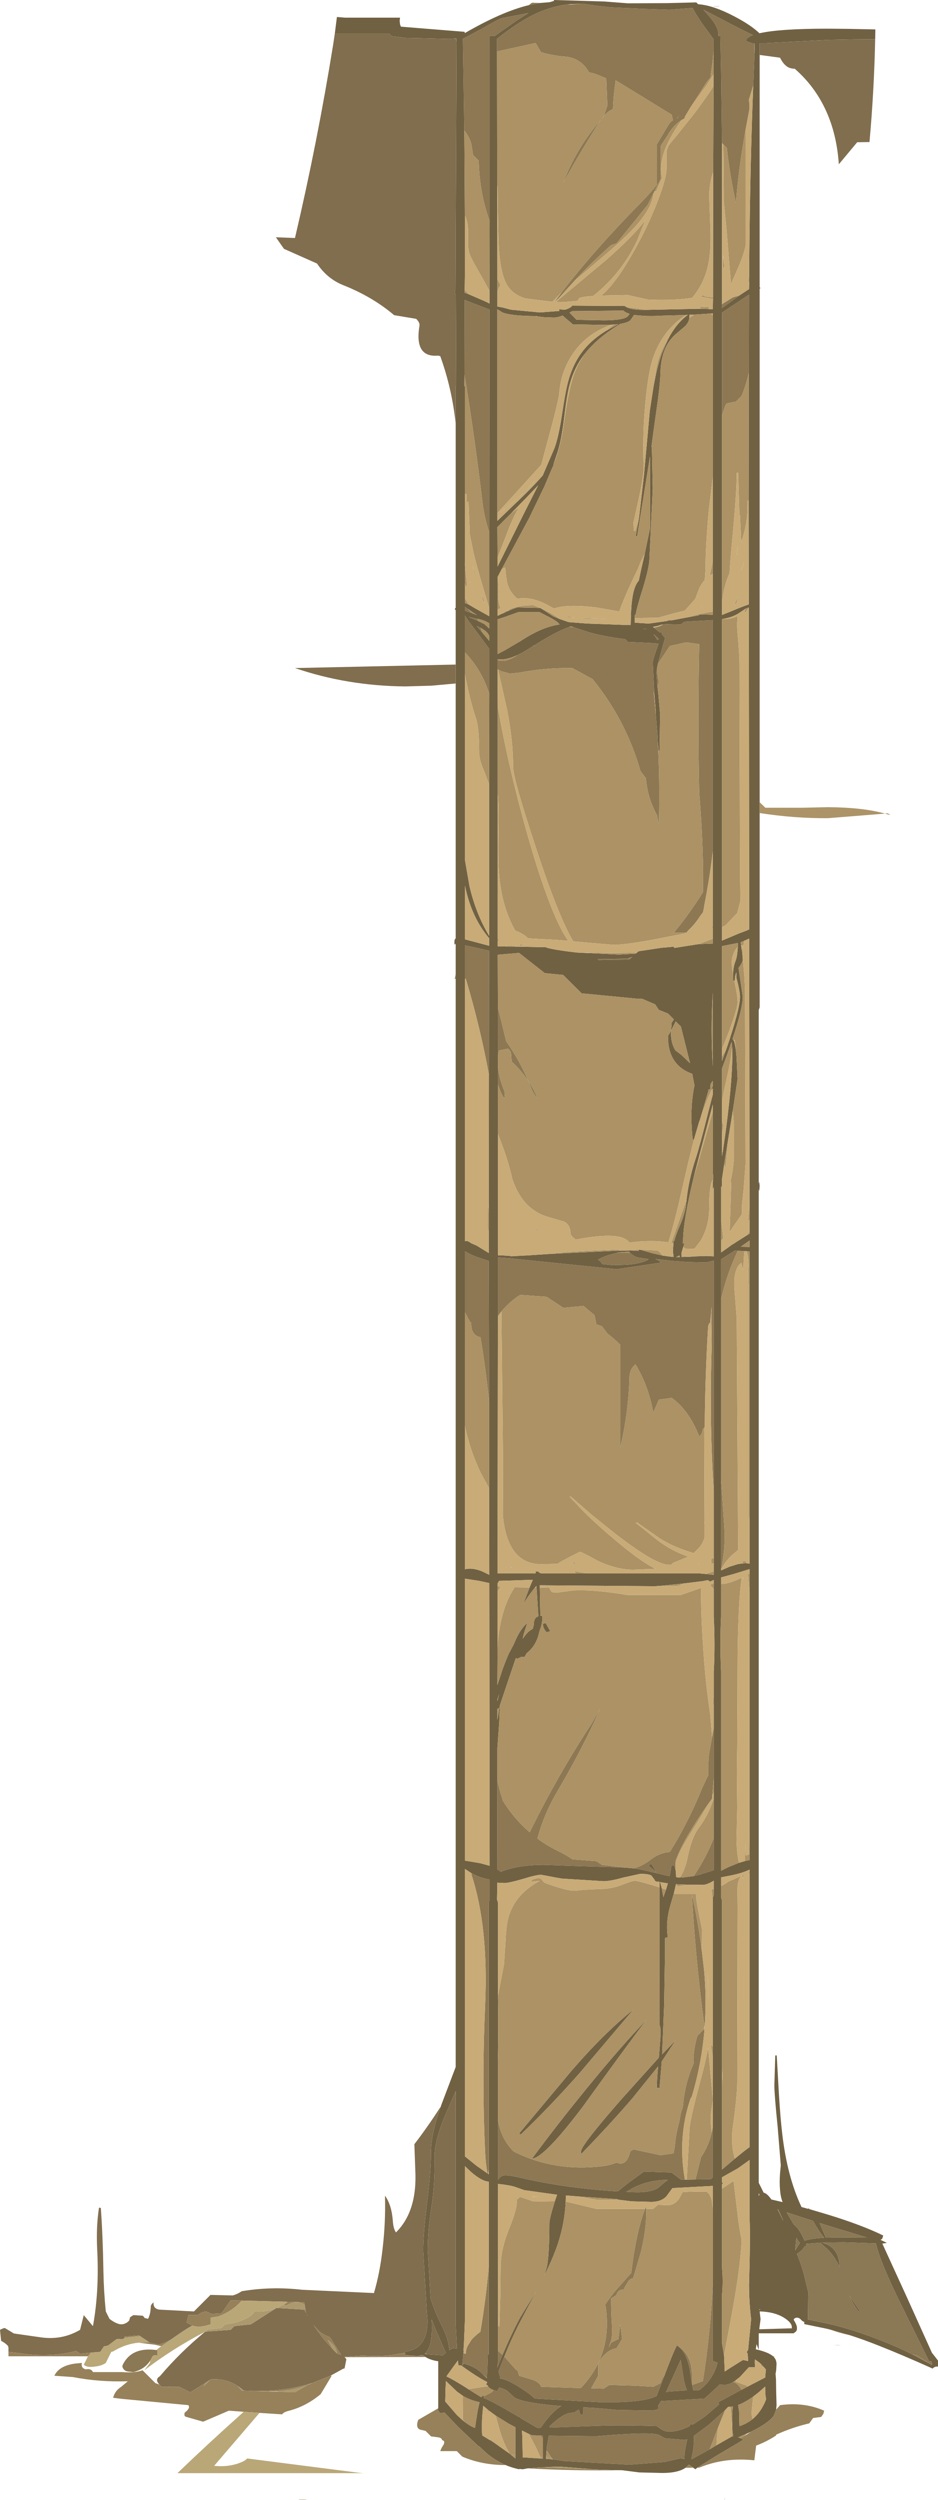 <?xml version="1.0" encoding="UTF-8" standalone="no"?>
<svg xmlns:ffdec="https://www.free-decompiler.com/flash" xmlns:xlink="http://www.w3.org/1999/xlink" ffdec:objectType="frame" height="680.2px" width="255.35px" xmlns="http://www.w3.org/2000/svg">
  <g transform="matrix(1.0, 0.0, 0.0, 1.0, 118.85, 103.8)">
    <use ffdec:characterId="1487" height="680.2" transform="matrix(1.0, 0.0, 0.0, 1.0, -118.85, -103.8)" width="255.35" xlink:href="#shape0"/>
  </g>
  <defs>
    <g id="shape0" transform="matrix(1.0, 0.0, 0.0, 1.0, 118.85, 103.8)">
      <path d="M25.1 -102.4 L25.95 -103.05 28.3 -103.0 25.1 -102.4 M5.2 162.5 L4.95 162.5 5.2 161.2 5.2 162.5 M35.6 -102.6 L36.45 -102.55 39.65 -102.8 44.35 -102.15 47.7 -101.8 50.85 -101.65 54.45 -101.5 54.8 -101.45 54.9 -101.45 63.45 -101.15 69.7 -101.65 Q70.45 -100.05 72.7 -96.85 L75.4 -93.15 75.4 -89.9 75.15 -87.05 74.6 -83.35 75.0 -83.6 74.55 -82.95 74.5 -82.6 73.65 -81.65 69.0 -74.4 67.6 -72.05 67.5 -71.6 66.65 -71.1 Q64.4 -69.7 62.85 -66.9 L61.0 -64.1 61.0 -55.1 59.35 -51.8 59.05 -51.2 57.5 -48.1 49.0 -37.6 47.5 -37.1 Q42.15 -32.35 37.5 -27.35 L33.3 -22.7 32.0 -21.55 34.0 -24.2 Q43.2 -36.1 55.75 -48.8 58.35 -51.45 60.0 -53.6 L60.0 -64.6 63.1 -69.8 Q63.55 -70.6 64.35 -71.1 L64.0 -72.6 48.75 -81.95 48.45 -79.65 Q48.1 -77.0 48.0 -74.1 46.7 -73.6 45.55 -72.25 L46.5 -75.1 46.2 -82.45 46.15 -82.5 44.3 -83.25 Q43.1 -83.85 41.5 -84.1 39.35 -88.0 35.0 -88.4 31.6 -88.65 28.45 -89.6 L26.95 -92.1 16.45 -89.8 16.45 -93.25 Q22.5 -98.05 27.25 -100.2 31.45 -102.1 35.6 -102.6 M77.7 -64.85 L77.7 -66.0 77.45 -84.1 77.25 -94.05 76.7 -94.05 76.7 -94.55 Q76.7 -96.35 74.45 -99.1 L72.6 -101.2 79.95 -97.35 Q83.85 -95.35 86.15 -94.25 84.5 -93.65 84.2 -92.8 84.65 -92.35 85.95 -92.05 L86.65 -92.05 86.65 -91.85 86.5 -91.7 86.5 -89.1 86.55 -89.1 86.2 -80.5 85.0 -76.6 Q85.35 -74.85 85.05 -73.5 L84.1 -68.4 Q82.2 -58.0 81.5 -48.6 79.85 -55.9 79.0 -63.6 L78.05 -64.5 77.7 -64.85 M74.05 -94.1 L74.0 -94.05 74.1 -94.05 74.05 -94.1 M45.55 -72.25 L45.5 -72.1 44.8 -71.3 44.5 -70.9 Q38.9 -62.1 34.5 -54.1 38.05 -63.55 44.8 -71.3 L45.55 -72.25 M65.5 -71.6 L66.05 -72.4 65.4 -71.55 65.5 -71.6 M7.55 -68.3 L7.15 -93.25 12.1 -95.85 Q17.05 -98.75 17.95 -98.9 L25.0 -100.25 21.5 -98.0 15.9 -94.05 14.45 -94.05 14.45 -92.75 14.35 -92.5 14.45 -91.85 14.45 -43.65 Q11.85 -50.75 11.5 -59.1 L11.45 -60.1 9.95 -61.6 9.45 -64.7 Q8.9 -66.6 7.6 -68.2 L7.55 -68.3 M14.4 -21.25 L14.4 -21.2 12.9 -21.95 Q13.7 -21.7 14.4 -21.25 M7.6 -1.85 L7.65 -22.2 9.65 -21.4 14.4 -19.6 14.4 -11.35 14.4 -11.2 14.35 41.05 Q12.95 36.95 12.45 32.5 10.4 15.25 7.6 -1.85 M82.4 -23.4 L82.35 -23.35 77.7 -20.0 77.7 -21.05 80.65 -22.9 82.4 -23.4 M64.35 64.9 L63.45 65.05 62.75 65.15 63.0 64.95 64.35 64.9 M77.7 9.2 L77.7 -18.75 82.95 -22.25 85.05 -23.65 85.0 -2.35 Q84.25 1.0 83.0 3.95 L81.5 5.45 79.0 5.95 78.6 6.5 77.7 9.2 M26.65 71.75 Q32.45 68.05 36.15 66.75 L37.3 66.85 41.15 68.1 Q44.75 69.25 51.35 70.1 L52.1 70.85 58.65 71.15 60.35 71.3 60.3 71.6 60.3 71.65 59.8 73.1 Q58.85 75.8 58.85 76.5 L59.25 84.4 59.1 84.7 59.7 90.85 59.75 91.45 60.15 96.4 60.2 97.7 Q60.8 108.15 60.55 118.95 L60.5 120.45 60.0 117.95 Q57.4 113.25 57.0 107.95 L55.5 105.95 Q51.55 92.1 42.45 80.95 L36.95 77.95 Q29.5 77.85 22.5 79.2 L19.95 79.45 17.55 78.8 16.75 78.35 16.6 78.25 16.6 75.75 Q18.75 76.6 22.05 74.4 23.85 73.55 26.05 72.1 L26.2 72.0 26.45 71.95 26.65 71.75 M60.1 82.7 L59.85 79.35 60.0 78.05 60.0 78.75 60.5 81.95 60.1 82.7 M60.25 76.8 L61.05 73.8 62.2 69.75 61.35 68.75 61.35 68.45 60.95 68.1 60.8 68.3 59.15 66.95 Q60.2 66.9 61.2 66.35 L61.25 66.35 61.65 66.1 62.35 66.0 66.45 66.1 66.9 65.8 67.45 65.35 69.85 65.2 73.4 65.0 75.2 64.9 75.2 127.85 Q74.3 135.35 72.9 142.4 L72.65 143.85 72.5 144.45 71.95 145.15 71.9 145.2 71.85 145.25 Q70.55 147.4 68.5 149.35 L68.0 149.95 67.8 149.95 64.55 149.95 63.0 150.45 64.5 149.95 64.55 149.95 64.8 149.7 Q68.85 144.8 72.5 138.95 L72.55 132.45 Q72.35 121.95 71.5 111.95 71.05 92.3 71.5 71.45 L68.0 70.95 63.5 71.95 60.25 76.8 M9.6 63.0 L7.7 62.35 7.7 61.25 8.4 61.8 9.6 63.0 M7.7 73.7 L7.7 63.65 8.0 64.1 8.7 65.15 11.55 68.95 14.35 72.75 14.35 85.0 Q12.25 78.35 7.7 73.7 M11.3 65.15 L8.65 64.0 10.95 64.55 11.1 64.55 11.3 65.15 M12.45 68.3 L12.05 67.85 10.9 66.5 11.95 67.0 12.45 68.3 M60.5 70.0 L60.15 70.4 59.05 68.7 59.45 69.05 60.5 70.0 M21.75 237.9 L20.35 238.0 19.95 237.9 20.45 237.9 21.75 237.9 M17.9 237.75 L17.75 237.75 16.7 237.75 16.7 237.7 17.9 237.75 M16.7 191.25 L16.7 186.05 Q16.9 189.25 18.35 192.8 18.75 193.75 18.45 195.0 17.65 194.15 16.7 191.25 M16.7 184.05 L16.7 170.3 18.95 179.5 Q22.5 184.55 25.0 190.35 26.45 192.5 27.5 195.0 26.45 194.0 25.7 192.1 L25.0 190.35 Q23.25 187.7 20.95 185.5 L20.45 185.0 20.25 182.5 19.95 182.0 19.45 181.5 16.95 182.0 Q16.75 183.0 16.7 184.05 M7.7 162.5 L7.7 153.4 10.6 154.0 14.3 154.85 14.25 188.55 Q11.75 175.1 7.95 162.5 L7.7 162.5 M53.0 156.65 L53.35 156.5 52.45 157.25 44.1 157.4 43.85 157.15 51.95 157.0 52.15 156.95 52.5 156.95 53.0 156.65 M77.45 322.8 L77.45 298.7 78.35 311.95 Q78.65 316.5 77.75 321.6 L77.5 323.0 77.45 322.8 M77.45 249.65 L77.45 238.8 81.15 236.45 82.0 236.5 Q79.05 242.7 77.45 249.65 M52.65 237.05 Q54.1 238.35 55.45 238.4 L57.7 238.75 57.45 239.0 Q55.45 240.05 51.55 240.3 L47.95 240.4 45.05 240.1 44.85 239.65 43.95 238.9 Q45.05 238.25 46.8 237.65 L49.1 237.05 52.65 237.05 M16.7 254.25 L16.7 238.25 17.4 238.35 19.6 238.5 48.95 241.5 60.85 239.75 60.85 239.4 59.55 238.7 64.35 239.25 68.55 239.55 73.45 239.65 75.45 239.15 75.45 301.8 Q74.3 284.05 74.8 265.5 L74.9 262.35 74.85 251.7 74.65 253.9 74.5 256.0 Q73.95 256.35 73.9 257.5 73.1 270.7 73.0 284.5 L72.85 284.6 72.45 285.05 Q72.35 286.3 71.5 287.0 L70.9 285.55 Q68.2 279.5 64.0 276.5 L60.5 277.0 59.0 280.5 Q57.6 273.0 54.15 267.4 53.2 268.15 52.8 269.25 52.5 270.1 52.5 271.0 L52.5 271.5 Q52.15 280.9 50.0 290.0 L50.0 262.05 Q48.35 260.4 46.5 259.0 L45.0 257.0 43.5 256.5 43.0 254.0 40.0 251.5 34.5 252.0 29.95 249.0 22.95 248.5 22.55 248.6 Q19.85 250.4 17.65 253.0 L16.7 254.25 M7.7 253.25 L7.7 236.6 Q8.95 237.4 10.75 238.1 L14.2 239.25 14.3 277.65 Q13.4 268.65 11.95 260.0 L11.5 259.9 Q9.3 259.15 9.45 256.0 L9.15 255.9 7.7 253.25 M75.0 368.8 L75.45 366.2 75.45 379.95 75.05 384.8 75.0 385.55 74.05 386.85 Q71.25 390.7 68.55 395.25 66.45 398.8 65.0 402.55 L65.0 403.35 65.0 404.65 64.7 403.75 63.95 403.75 63.45 406.65 59.15 405.65 Q56.1 404.85 53.65 404.5 56.05 403.9 58.45 402.0 60.75 400.25 63.5 400.05 68.55 391.95 72.3 382.65 L74.0 379.05 74.0 375.65 Q74.05 373.8 74.4 372.05 L75.0 368.8 M11.9 403.1 L11.95 403.05 12.05 403.15 11.9 403.1 M16.55 380.4 Q17.0 383.0 17.9 385.55 L18.0 386.05 Q21.05 391.0 25.35 394.7 32.85 379.35 42.35 364.9 L42.35 364.85 44.55 361.0 42.75 365.0 Q38.35 374.3 33.05 383.25 29.25 389.65 27.45 396.4 30.15 398.4 33.3 399.9 35.25 400.85 37.0 402.05 L43.5 402.55 45.0 403.55 51.2 404.3 50.45 404.25 38.9 403.9 29.1 403.55 Q22.05 403.6 17.5 405.45 L16.5 404.75 16.55 380.4 M75.45 396.25 L75.45 405.0 71.7 406.2 70.0 406.6 Q73.4 401.6 75.45 396.25 M72.2 426.85 L72.8 432.0 Q73.4 438.3 73.15 444.5 L73.05 446.5 72.95 447.8 72.9 447.3 Q70.45 428.95 69.5 411.55 71.2 419.0 72.2 426.85 M72.7 448.35 L72.95 448.1 72.95 447.85 73.0 448.05 72.95 448.1 Q72.2 457.45 69.5 466.55 L69.15 467.1 Q65.55 477.65 67.6 489.2 L66.55 489.2 63.95 487.25 56.45 487.0 52.25 490.05 49.3 492.4 Q35.0 491.5 22.95 488.7 19.25 487.85 18.3 488.05 17.4 488.2 16.7 489.3 L16.7 472.85 Q17.45 477.7 20.5 481.05 L21.0 481.55 Q32.1 487.1 45.0 485.55 47.05 485.35 49.0 484.55 51.65 485.65 52.6 481.95 52.9 480.95 54.0 481.05 L61.0 482.55 64.5 482.05 64.85 480.25 Q65.15 476.65 66.1 473.35 L66.5 471.05 67.05 469.35 Q67.55 463.05 70.0 457.55 69.9 456.85 69.95 456.05 70.1 453.15 71.0 450.05 L72.7 448.35 M16.75 439.05 L16.8 441.05 Q16.95 449.05 16.7 456.85 L16.7 437.95 16.75 439.05 M34.25 407.3 L32.45 407.0 33.6 407.2 34.25 407.3 M58.45 403.25 L57.7 403.75 59.8 405.55 58.45 403.25 M9.6 405.9 L9.65 405.9 Q11.85 407.1 14.45 407.55 L14.45 413.0 14.2 413.75 14.2 486.35 14.05 487.65 13.85 487.5 Q13.35 484.9 13.2 481.55 12.3 462.0 13.2 442.1 14.2 420.4 9.45 406.05 L9.6 405.9 M7.3 536.5 L7.95 536.55 Q7.95 535.4 8.5 534.35 L9.55 532.7 Q10.5 531.65 11.95 530.55 L12.0 530.1 Q13.45 521.55 14.2 512.9 L14.2 536.75 13.95 536.75 13.85 539.9 13.7 543.0 13.7 543.15 13.0 542.5 12.75 542.3 12.45 542.0 11.5 541.15 11.45 541.05 11.4 541.05 Q9.85 539.9 7.45 539.25 L7.1 539.65 7.0 539.6 7.3 536.5 M75.2 517.2 L75.2 538.5 76.45 539.0 76.5 539.0 76.0 540.55 Q74.55 544.3 71.45 546.5 L69.85 546.5 69.6 545.05 71.0 544.55 72.5 544.0 Q74.6 530.75 75.2 517.2 M69.5 544.65 L68.9 540.7 Q68.15 536.9 66.45 535.1 L66.5 535.05 Q69.35 537.4 69.5 542.05 L69.5 544.65 M62.05 542.45 L59.9 548.05 59.8 548.1 Q56.1 549.95 44.45 549.75 L26.7 548.75 Q25.3 547.35 22.2 545.45 18.9 543.4 17.2 543.3 L17.2 542.65 16.85 541.4 18.45 537.35 21.65 540.95 22.0 541.05 22.5 542.55 26.1 543.65 Q27.9 544.2 28.5 545.55 L39.25 545.9 Q42.25 542.75 44.0 539.15 L44.0 542.55 42.1 545.95 45.5 546.05 47.0 545.05 54.0 545.25 59.0 545.55 61.0 544.55 Q61.25 543.55 61.8 542.8 L62.05 542.45 M17.95 536.85 L16.5 540.35 16.7 539.0 16.7 535.75 17.95 536.85 M60.15 491.55 Q57.75 493.0 51.7 492.5 L51.6 492.5 53.2 491.6 Q57.4 489.3 62.95 489.25 L61.65 490.3 60.15 491.55 M75.2 474.85 L75.2 488.6 74.7 489.0 74.75 489.05 70.0 489.15 70.5 489.05 72.0 483.05 Q74.05 480.1 74.9 476.35 L75.2 474.85 M56.75 497.15 L57.0 496.55 57.05 497.15 Q57.25 502.25 55.6 508.95 L53.5 516.05 Q52.55 516.1 52.05 517.1 L51.1 518.65 51.0 519.05 50.05 519.2 49.5 519.55 49.1 520.1 49.0 520.55 47.5 521.55 Q47.5 525.35 47.75 529.05 47.9 531.65 47.45 533.2 L46.85 534.9 47.5 533.55 49.5 532.55 50.0 528.55 50.5 532.55 49.0 535.05 Q47.55 535.3 46.3 536.3 45.0 537.4 44.4 538.5 L44.05 539.0 Q47.3 532.15 46.0 523.5 L46.0 523.05 Q48.05 519.95 50.2 517.75 L51.8 515.9 53.0 514.55 Q53.6 509.35 54.65 504.45 55.55 500.3 56.75 497.15 M66.45 538.25 L67.35 543.9 Q67.7 545.4 68.15 546.5 L63.1 546.85 62.45 547.05 63.5 544.7 66.45 538.25 M15.5 546.45 L16.45 546.75 17.05 545.75 Q18.5 546.15 19.25 546.65 L21.05 548.35 Q23.1 549.9 33.95 550.8 31.35 552.3 28.3 556.75 L27.45 556.75 22.75 554.0 22.7 553.75 22.4 553.75 19.8 552.25 Q14.85 549.35 12.85 548.6 L12.8 548.15 15.0 547.05 15.5 546.45 M83.0 546.35 L76.7 549.75 76.9 550.35 73.1 553.6 69.75 555.85 69.7 555.75 68.95 555.75 68.9 556.25 Q65.9 557.75 63.45 557.75 62.0 557.75 61.0 557.0 L59.95 556.25 Q50.25 555.9 43.15 556.2 L30.85 556.65 30.8 556.25 Q34.15 553.1 36.1 552.7 L37.45 552.55 38.7 551.75 39.05 552.8 Q39.25 553.25 39.7 553.25 L39.95 552.5 39.95 551.15 42.45 551.25 49.2 551.85 57.45 552.0 Q60.15 552.0 60.45 551.4 L60.3 550.7 61.1 549.45 72.95 548.75 76.4 545.6 77.05 544.95 78.45 545.0 Q79.5 545.0 80.75 544.25 L81.5 544.55 Q82.7 545.55 83.0 546.35 M29.95 562.85 L30.05 561.75 30.55 558.85 43.45 559.0 Q58.4 557.7 60.55 558.65 L62.15 559.55 67.45 560.0 68.25 559.85 68.1 560.45 Q67.45 563.45 67.45 564.75 L67.5 565.2 66.45 565.0 62.1 566.0 52.45 566.75 34.7 565.75 31.75 565.3 31.25 564.85 29.95 562.85 M28.2 558.8 L28.95 558.8 28.95 559.55 28.2 558.8 M74.35 562.55 L69.45 565.25 69.45 564.75 Q70.15 561.95 70.05 558.9 L74.15 555.85 78.55 551.9 76.7 556.45 74.35 562.55" fill="#8d7853" fill-rule="evenodd" stroke="none"/>
      <path d="M25.1 -102.4 L28.3 -103.0 30.75 -103.2 31.95 -103.55 31.95 -103.8 45.6 -103.4 52.1 -102.9 62.75 -102.95 70.7 -103.15 71.2 -102.65 Q75.2 -102.4 80.85 -99.45 85.5 -97.05 87.9 -94.75 93.3 -96.0 106.5 -96.0 L111.85 -95.95 119.45 -95.8 119.4 -93.15 113.9 -93.1 106.5 -92.95 89.45 -92.05 87.95 -92.05 87.95 -88.85 87.95 -25.65 88.2 -25.4 87.95 -25.3 87.95 114.45 87.95 117.4 87.95 170.25 87.7 171.0 87.7 218.25 87.85 217.65 87.95 218.9 87.85 220.25 87.7 219.75 87.7 490.05 89.05 492.75 Q89.95 492.9 91.15 494.6 L94.2 495.3 Q93.65 493.95 93.5 492.0 93.3 489.95 93.5 487.45 L93.7 485.3 92.85 474.85 Q91.95 466.05 91.95 463.55 L92.2 455.4 92.6 455.4 93.2 466.05 Q93.6 472.55 94.1 476.75 95.45 488.4 99.35 496.65 L101.0 497.1 101.25 497.15 Q101.25 496.8 101.35 497.0 L101.45 497.2 106.5 498.7 Q115.8 501.55 121.6 504.4 L121.3 505.3 120.9 505.55 120.9 505.6 122.6 506.4 121.35 506.6 127.9 520.9 134.85 536.3 136.15 537.95 136.5 538.45 136.5 540.05 136.0 540.05 Q135.4 540.15 135.05 540.6 126.35 536.7 120.35 534.35 116.2 532.7 112.45 531.5 L108.3 530.3 107.2 530.0 106.5 529.8 105.7 529.65 100.1 528.5 100.1 527.9 Q99.65 527.8 99.25 527.35 98.75 526.75 98.1 526.75 97.45 526.75 97.2 527.3 L97.55 527.9 Q98.1 528.9 98.1 529.4 L98.1 529.9 98.05 530.15 97.85 530.5 97.65 530.65 97.2 531.0 87.7 531.0 87.7 535.5 87.1 533.95 86.9 535.35 Q90.0 536.05 91.35 537.05 L91.8 537.45 92.05 537.75 Q92.5 538.35 92.55 539.3 L92.45 541.0 92.3 541.95 92.25 542.0 92.3 542.25 92.4 543.55 92.45 547.0 92.55 550.5 92.45 551.75 91.8 553.4 Q90.5 555.35 85.65 557.75 L84.55 558.25 82.1 559.3 82.8 559.55 Q83.3 559.75 83.45 560.0 L75.8 564.55 71.0 567.55 70.45 568.0 69.85 567.55 68.7 566.7 67.75 567.6 67.6 567.7 Q65.55 569.0 61.45 569.0 L55.2 568.85 50.45 568.25 50.15 568.25 44.9 568.1 42.05 567.95 33.2 567.25 29.15 567.45 28.6 567.45 24.75 567.75 23.45 568.0 22.6 567.9 22.45 568.0 21.45 567.75 Q20.1 567.4 18.8 566.85 15.9 565.6 13.35 563.4 L11.55 561.7 11.45 561.75 5.8 556.4 2.15 552.55 0.95 552.75 0.45 552.0 0.45 551.4 0.45 538.6 Q-1.15 538.4 -2.6 537.7 L-3.0 537.45 -3.85 536.9 -5.05 537.15 -7.2 537.05 -7.9 536.95 -8.55 536.95 -8.55 536.3 -8.55 535.9 -8.3 535.95 Q-3.7 535.3 -2.7 530.4 -2.4 528.85 -2.5 526.95 L-2.65 525.3 -3.15 516.9 -3.65 508.45 Q-3.65 504.35 -2.6 495.5 -1.5 486.8 -1.55 482.0 -1.55 476.8 1.15 469.3 L1.25 468.95 5.2 458.55 5.2 162.5 5.2 161.2 5.2 153.0 5.1 153.0 4.95 153.2 Q4.85 153.25 4.85 152.45 4.85 151.75 5.2 151.5 L5.2 82.15 5.2 77.0 5.2 62.2 4.95 61.95 5.1 61.6 5.2 61.6 5.2 11.5 5.2 1.25 5.35 1.25 5.25 -23.65 4.95 -24.15 5.05 -25.05 5.2 -25.15 5.25 -25.15 5.2 -37.0 5.45 -92.45 5.45 -93.15 5.4 -93.2 Q5.3 -93.3 5.35 -93.4 L5.15 -93.35 3.3 -93.2 -4.05 -93.4 -8.55 -93.5 -12.25 -93.95 -12.65 -94.45 -13.1 -94.7 -27.7 -94.7 -27.2 -98.65 -27.15 -99.0 -24.95 -99.0 -9.95 -99.0 -10.05 -98.15 -9.95 -97.2 -9.8 -96.75 -9.7 -96.55 -8.55 -96.45 7.6 -95.15 7.7 -94.8 Q17.8 -100.65 25.1 -102.4 M39.65 -102.8 L35.6 -102.6 Q31.45 -102.1 27.25 -100.2 22.5 -98.05 16.45 -93.25 L16.45 -89.8 16.5 -53.15 16.55 -27.9 16.55 -24.25 16.55 -20.4 18.2 -20.1 20.2 -19.55 28.1 -18.8 33.4 -19.2 33.35 -19.65 35.0 -19.55 35.45 -19.7 Q36.55 -20.1 36.95 -20.65 L51.2 -20.55 51.8 -20.2 Q53.4 -19.45 56.4 -19.5 L57.3 -19.5 71.45 -19.8 71.85 -19.8 74.25 -19.7 75.2 -19.7 75.25 -22.5 75.25 -22.9 75.3 -57.0 75.4 -80.4 75.4 -83.6 75.4 -89.9 75.4 -93.15 72.7 -96.85 Q70.45 -100.05 69.7 -101.65 L63.45 -101.15 54.9 -101.45 54.45 -101.5 50.85 -101.65 47.7 -101.8 44.35 -102.15 39.65 -102.8 M86.65 -91.85 L86.65 -92.05 85.95 -92.05 Q84.65 -92.35 84.2 -92.8 84.5 -93.65 86.15 -94.25 83.85 -95.35 79.95 -97.35 L72.6 -101.2 74.45 -99.1 Q76.7 -96.35 76.7 -94.55 L76.7 -94.05 77.25 -94.05 77.45 -84.1 77.7 -66.0 77.7 -64.85 77.7 -23.55 77.7 -23.25 77.7 -21.05 77.7 -20.0 82.35 -23.35 82.4 -23.4 85.05 -25.15 85.1 -27.1 85.1 -28.65 85.1 -31.95 Q85.35 -59.1 86.2 -80.5 L86.55 -89.1 86.65 -91.85 M75.45 -102.05 L75.45 -102.1 76.95 -102.1 76.95 -102.05 75.45 -102.05 M14.45 -43.65 L14.45 -91.85 14.35 -92.5 14.45 -92.75 14.45 -94.05 15.9 -94.05 21.5 -98.0 25.0 -100.25 17.95 -98.9 Q17.05 -98.75 12.1 -95.85 L7.15 -93.25 7.55 -68.3 7.6 -61.5 7.7 -45.15 7.7 -37.25 7.7 -28.8 7.7 -28.45 7.65 -24.95 7.65 -24.15 8.85 -23.7 9.55 -23.4 12.9 -21.95 14.4 -21.2 14.4 -21.25 14.4 -24.65 14.45 -43.65 M26.75 -17.8 Q20.5 -17.85 18.0 -18.75 L16.55 -19.65 16.55 35.8 16.55 36.05 16.55 36.3 16.55 37.9 20.7 33.9 Q25.7 29.2 28.9 25.55 L32.1 18.1 Q33.25 14.95 34.15 8.9 35.15 2.2 35.95 -0.5 37.45 -5.7 40.6 -9.25 42.8 -11.75 46.05 -13.75 L49.45 -15.6 48.25 -15.5 47.55 -15.45 45.45 -15.4 37.1 -15.55 34.75 -17.55 34.3 -17.95 Q32.9 -17.4 31.95 -17.4 L29.3 -17.5 27.5 -17.7 27.35 -17.8 26.75 -17.8 M14.35 41.05 L14.4 -11.2 14.4 -11.35 14.4 -19.6 9.65 -21.4 7.65 -22.2 7.6 -1.85 7.55 1.25 7.7 1.25 7.7 30.6 7.7 49.05 7.7 55.0 7.7 58.95 7.7 60.25 8.8 60.7 10.4 61.65 14.35 63.85 14.35 61.45 14.35 41.05 M36.2 -18.75 L38.1 -16.8 45.45 -16.65 Q50.7 -16.65 52.0 -17.7 L52.55 -18.4 Q51.4 -18.75 50.85 -19.3 L36.95 -19.15 36.2 -18.75 M31.9 22.3 L31.85 22.5 31.85 22.75 31.35 23.8 29.2 28.9 29.1 29.05 25.3 36.95 17.7 51.1 16.8 52.8 16.6 53.2 16.6 62.05 16.6 63.75 17.8 63.15 18.0 63.1 Q20.5 61.9 21.95 61.45 L28.2 61.6 28.25 61.6 31.7 63.85 33.5 64.6 35.95 65.45 41.1 65.85 46.8 66.05 50.6 66.2 52.85 66.2 52.9 63.5 52.95 62.6 Q53.05 60.45 53.3 58.85 53.8 55.5 55.05 54.15 L55.65 51.3 56.65 46.95 58.1 39.95 58.1 20.4 57.0 27.25 54.6 42.1 54.2 42.1 55.1 37.15 56.45 25.5 58.05 7.9 59.05 1.4 Q60.0 -3.95 61.35 -7.7 L62.95 -11.4 Q65.2 -15.8 68.4 -18.15 L67.9 -18.1 60.95 -17.9 Q58.85 -17.75 56.6 -17.85 L53.7 -18.1 53.55 -17.8 52.75 -16.65 Q51.95 -16.0 50.05 -15.7 44.0 -12.05 40.65 -7.9 L40.35 -7.55 Q37.5 -3.9 36.25 0.75 35.5 3.4 34.75 9.7 34.05 15.75 32.95 19.2 L31.9 22.3 M75.2 -18.05 L75.2 -18.55 74.7 -18.5 70.1 -18.2 69.2 -18.2 68.85 -18.15 68.85 -17.75 68.8 -17.25 Q68.65 -16.05 67.65 -15.05 L65.0 -12.8 Q61.15 -9.35 60.95 -2.55 60.9 0.1 60.25 5.0 L59.2 12.45 58.5 17.7 58.6 17.7 58.85 29.15 58.4 38.6 57.95 48.1 Q57.95 50.3 56.3 55.8 54.4 61.8 54.2 63.45 L53.95 63.55 53.95 64.35 53.95 65.6 57.75 65.85 62.75 65.15 63.45 65.05 64.35 64.9 68.05 64.2 71.45 63.6 71.45 63.35 75.2 63.45 75.2 62.6 75.2 52.3 75.2 48.95 75.2 25.9 75.2 -18.05 M85.0 -2.35 L85.05 -23.65 82.95 -22.25 77.7 -18.75 77.7 9.2 77.7 59.3 77.7 63.5 80.1 62.55 Q83.15 61.25 84.95 60.65 L85.0 60.6 85.0 60.55 84.95 36.25 84.95 32.35 85.0 -2.35 M85.0 61.65 L85.0 61.45 84.3 61.75 84.15 61.8 82.1 63.15 Q80.35 64.2 77.9 64.6 L77.7 64.65 77.7 148.45 77.7 152.1 82.2 150.2 84.3 149.4 85.1 149.1 85.1 148.8 85.0 61.65 M20.35 35.8 L16.55 39.6 16.6 47.9 16.6 50.35 23.6 36.25 27.65 28.25 24.25 31.8 20.35 35.8 M22.35 62.7 L18.6 64.05 16.6 64.7 16.6 74.15 18.6 73.1 22.85 70.6 Q25.25 69.05 27.0 68.2 30.3 66.55 33.45 66.1 33.1 65.4 30.95 64.25 L27.95 62.7 22.35 62.7 M26.65 71.75 L26.2 72.0 26.05 72.1 Q23.85 73.55 22.05 74.4 19.45 75.6 17.65 75.6 L16.6 75.6 16.6 75.75 16.6 78.25 16.65 88.45 16.65 112.5 16.65 137.75 16.65 139.35 16.65 151.15 16.65 152.2 16.65 153.65 18.65 153.7 22.45 153.75 29.7 153.9 Q30.65 154.35 35.35 155.0 L38.2 155.35 49.6 155.9 54.25 155.65 54.5 155.4 54.95 155.0 61.25 154.05 64.6 153.75 64.7 154.1 65.0 154.05 71.35 153.05 71.4 153.05 75.2 152.9 75.2 151.6 75.2 148.65 75.2 148.0 75.2 127.85 75.2 64.9 73.4 65.0 69.85 65.2 67.45 65.35 66.9 65.8 66.45 66.1 62.35 66.0 61.65 66.1 Q60.9 66.2 60.35 66.45 L58.9 66.75 59.1 66.95 59.15 66.95 60.8 68.3 60.95 68.1 61.35 68.45 61.35 68.75 62.2 69.75 61.05 73.8 60.25 76.8 60.0 78.05 59.85 79.35 60.1 82.7 60.35 84.85 60.85 90.4 60.7 100.35 60.45 100.6 60.2 97.7 60.15 96.4 59.75 91.45 59.7 90.85 59.6 88.9 59.25 84.4 58.85 76.5 Q58.85 75.8 59.8 73.1 L60.3 71.65 60.3 71.6 60.4 71.3 60.35 71.3 58.65 71.15 52.1 70.85 51.35 70.1 Q44.75 69.25 41.15 68.1 L37.3 66.85 36.55 66.6 36.15 66.75 Q32.45 68.05 26.65 71.75 M8.4 61.8 L7.7 61.25 7.7 62.35 9.6 63.0 10.4 63.3 11.0 63.55 10.3 63.1 8.4 61.8 M14.35 85.0 L14.35 72.75 11.55 68.95 8.7 65.15 8.0 64.1 7.7 63.65 7.7 73.7 7.7 79.55 7.7 130.05 8.95 137.25 Q10.7 144.8 14.3 150.8 L14.3 109.65 14.35 85.0 M11.1 64.55 L10.95 64.55 8.65 64.0 11.3 65.15 13.05 66.0 14.35 67.2 14.35 65.8 Q13.15 64.95 11.1 64.55 M11.95 67.0 L10.9 66.5 12.05 67.85 12.45 68.3 14.35 70.55 14.35 69.1 14.2 69.1 Q14.1 68.2 11.95 67.0 M56.2 67.25 L56.1 67.25 56.95 67.35 57.2 67.35 56.2 67.25 M60.5 70.0 L59.45 69.05 59.05 68.7 60.15 70.4 60.5 70.0 M7.7 137.15 L7.7 151.75 14.3 153.5 14.3 151.45 Q9.65 146.0 7.85 137.75 L7.7 137.15 M70.0 206.45 L69.7 205.95 Q68.85 197.9 70.2 191.5 L69.6 188.35 Q62.85 185.95 63.0 177.95 L63.4 177.4 63.85 176.55 Q63.6 179.65 65.0 181.95 L66.7 183.25 69.0 185.45 66.5 175.45 65.1 174.1 63.85 176.55 63.85 176.45 64.0 174.45 64.6 173.55 63.0 171.95 60.5 170.95 59.5 169.45 56.0 167.95 55.0 167.95 39.5 166.45 34.45 161.45 29.45 160.95 22.45 155.45 16.65 155.95 16.7 170.3 16.7 184.05 16.7 186.05 16.7 191.25 16.7 204.7 16.7 237.7 16.7 237.75 17.75 237.75 17.9 237.75 19.75 237.85 19.95 237.9 20.35 238.0 21.75 237.9 22.8 237.85 24.65 237.75 31.5 237.3 31.55 237.3 49.55 236.45 50.45 236.45 Q53.4 236.4 55.0 236.5 L55.1 236.2 55.1 236.15 55.45 236.2 58.55 237.1 61.6 237.8 63.05 238.0 64.6 238.2 64.45 238.0 64.45 237.35 64.35 237.2 64.35 236.2 64.45 234.85 64.45 234.45 64.45 233.9 64.7 233.85 Q65.1 232.25 66.0 230.15 67.75 226.15 67.95 223.65 L68.05 222.6 Q68.65 217.1 70.45 211.65 71.6 208.2 74.0 198.6 L75.2 193.95 75.2 192.3 74.8 192.8 74.7 192.9 75.2 191.65 75.2 190.25 75.0 190.5 74.65 191.05 Q74.45 191.7 74.5 192.5 L73.95 192.7 74.0 192.95 71.7 200.85 71.45 201.5 71.2 202.35 70.2 205.75 70.0 206.45 M14.25 188.55 L14.3 154.85 10.6 154.0 7.7 153.4 7.7 162.5 7.7 233.85 7.75 233.85 Q8.45 233.65 9.35 234.4 L10.95 235.1 14.2 237.1 14.2 231.4 14.2 226.45 14.25 188.55 M82.0 153.85 L82.05 152.75 77.7 153.6 77.7 181.6 77.7 183.6 77.7 184.9 78.8 181.8 79.0 181.25 Q82.6 170.65 82.6 167.4 82.6 165.9 81.6 162.15 L81.6 160.75 Q81.2 161.7 81.2 162.9 L81.05 163.05 80.95 163.15 80.75 162.85 80.7 161.75 80.7 161.35 Q80.75 159.15 81.4 157.6 81.85 156.4 82.0 153.85 M52.15 156.95 L51.95 157.0 43.85 157.15 44.1 157.4 52.45 157.25 53.35 156.5 53.0 156.65 52.15 156.95 M83.35 157.0 L83.35 157.25 Q83.35 158.0 82.3 159.4 L82.2 159.55 82.8 163.6 83.35 167.4 Q83.35 170.5 80.55 178.9 L80.6 178.9 80.8 179.15 Q81.2 179.75 81.45 181.7 L81.65 183.65 81.95 189.75 80.65 198.35 79.45 205.75 79.4 206.0 78.3 212.95 77.7 216.95 77.7 218.15 77.6 219.5 77.45 219.0 77.45 227.9 77.45 233.6 77.45 236.95 79.85 235.25 80.1 235.05 Q80.45 234.75 80.6 234.75 L81.5 234.15 84.35 232.35 85.2 231.85 85.2 231.3 85.2 228.05 85.2 224.75 85.1 151.55 84.0 152.05 83.75 152.15 82.8 152.55 82.9 153.45 83.05 154.5 83.1 154.6 83.3 156.3 83.3 156.55 83.35 157.0 M80.45 181.15 L80.3 179.65 79.65 181.6 77.7 186.9 77.7 196.0 77.7 201.3 77.7 205.0 77.7 209.65 77.7 210.8 77.9 209.65 78.75 203.65 Q80.8 187.95 80.45 181.15 M75.2 198.6 L75.2 196.65 75.1 197.05 71.75 209.7 70.05 216.25 Q67.1 228.5 67.1 233.85 L67.0 234.45 67.45 234.5 67.15 235.45 66.75 236.75 66.7 237.0 66.7 237.7 66.7 238.0 66.7 238.2 69.05 238.1 70.45 238.0 73.45 237.9 75.4 238.0 75.45 238.0 75.45 219.0 75.35 219.7 Q75.2 220.1 75.2 218.5 L75.25 217.05 75.3 216.25 75.2 215.25 75.2 198.6 M75.2 186.35 L75.2 166.25 Q74.55 176.2 75.2 186.35 M85.2 309.7 L85.2 236.65 84.4 236.6 83.8 236.6 82.5 236.5 82.0 236.5 81.15 236.45 77.45 238.8 77.45 249.65 77.45 298.7 77.45 322.8 77.45 323.15 77.45 323.45 79.7 322.45 81.95 321.75 82.2 321.7 83.3 321.55 84.3 321.5 85.2 321.6 85.2 309.7 M85.2 235.45 L85.2 233.7 82.8 235.4 85.2 235.45 M49.1 237.05 L46.8 237.65 Q45.05 238.25 43.95 238.9 L44.85 239.65 45.05 240.1 47.95 240.4 51.55 240.3 Q55.45 240.05 57.45 239.0 L57.7 238.75 55.45 238.4 Q54.1 238.35 52.65 237.05 L52.35 236.75 49.5 236.95 49.45 236.95 49.1 237.05 M66.15 238.0 L66.1 237.75 65.65 238.0 65.15 238.25 65.6 238.25 66.2 238.25 66.15 238.0 M75.45 301.8 L75.45 239.15 73.45 239.65 68.55 239.55 64.35 239.25 59.55 238.7 60.85 239.4 60.85 239.75 48.95 241.5 19.6 238.5 17.4 238.35 16.7 238.25 16.7 254.25 16.6 324.1 16.6 324.25 16.65 324.25 26.95 324.25 26.95 323.75 27.7 323.75 27.75 323.9 28.4 324.25 37.9 324.25 41.0 324.25 71.45 324.25 73.1 324.4 74.1 324.5 75.35 324.65 75.45 324.6 75.45 323.7 75.45 321.55 75.45 320.15 75.45 301.8 M14.3 277.65 L14.2 239.25 10.75 238.1 Q8.95 237.4 7.7 236.6 L7.7 253.25 7.7 284.05 7.7 323.15 Q9.65 322.6 12.4 323.7 L14.35 324.65 14.3 301.1 14.3 277.65 M77.45 325.4 L77.45 327.15 77.45 336.0 Q77.1 342.95 77.45 351.0 L77.45 405.15 79.45 404.15 82.3 403.0 84.0 402.5 85.2 402.25 85.2 395.8 85.2 329.95 85.2 324.3 85.2 323.1 80.8 324.45 77.65 325.3 77.45 325.35 77.45 325.4 M75.45 327.0 L75.45 326.05 74.45 326.5 73.85 326.1 72.55 326.35 67.3 327.0 60.95 327.65 59.45 327.75 28.1 327.5 28.1 328.1 28.2 333.5 28.25 335.8 28.7 335.75 Q29.0 337.5 28.05 339.85 L27.85 340.65 Q27.05 344.0 24.5 346.0 L23.95 347.0 23.0 347.0 21.95 347.5 21.6 347.3 21.5 347.5 21.45 347.65 20.8 349.55 17.25 360.1 17.05 364.9 16.55 371.8 16.55 380.4 16.5 404.75 17.5 405.45 Q22.05 403.6 29.1 403.55 L38.9 403.9 50.45 404.25 51.2 404.3 51.3 404.3 53.65 404.5 Q56.1 404.85 59.15 405.65 L63.45 406.65 63.95 403.75 64.7 403.75 65.0 404.65 65.15 405.45 65.2 406.9 66.25 407.0 66.85 407.0 70.0 406.6 71.7 406.2 75.45 405.0 75.45 396.25 75.45 385.45 75.45 383.8 75.45 379.95 75.45 366.2 75.45 361.25 75.45 357.2 75.45 351.0 Q75.85 344.1 75.45 336.0 L75.45 328.55 75.45 327.0 M25.3 328.1 L26.2 326.0 16.95 326.3 16.85 326.65 16.6 326.95 16.6 327.7 16.6 329.05 16.6 344.65 16.55 354.65 17.95 350.4 Q18.85 347.9 19.7 346.0 L19.8 345.75 19.85 345.75 21.05 343.45 Q22.75 339.3 24.7 337.75 L23.7 340.85 23.45 342.05 Q24.4 340.6 25.3 339.9 L26.2 339.3 26.45 338.25 Q26.45 336.65 27.3 336.1 L27.7 335.9 27.3 329.5 27.2 328.1 27.15 327.7 26.8 328.1 Q25.0 330.3 23.6 332.6 L25.3 328.1 M12.05 403.15 L14.45 403.8 14.35 326.9 11.6 326.3 7.7 325.7 7.7 402.4 11.9 403.1 12.05 403.15 M29.7 337.75 L30.95 340.0 29.95 340.25 Q28.95 339.25 28.95 338.0 L29.7 337.75 M16.55 358.55 L16.55 359.0 17.05 357.1 16.55 358.55 M16.55 361.1 L16.55 364.1 17.15 360.55 16.95 361.0 16.55 361.1 M77.45 409.3 L77.45 412.5 77.7 413.25 77.7 458.7 77.7 463.85 77.7 486.45 81.0 483.65 81.2 483.5 Q83.7 481.4 85.2 480.35 L85.2 406.2 85.2 405.35 85.2 404.85 Q83.3 405.8 80.05 406.45 L77.45 406.95 77.45 409.3 M78.25 537.0 L78.45 541.4 79.65 540.6 Q83.2 538.35 83.45 538.25 L84.6 538.5 84.8 538.55 84.7 536.5 84.45 536.25 Q84.45 535.9 84.8 535.6 L85.6 527.4 85.6 527.1 85.6 526.9 Q85.1 522.95 85.05 517.95 85.45 504.95 85.2 499.5 L85.2 483.85 82.05 486.1 77.7 488.55 77.7 489.85 77.95 490.25 77.7 490.45 77.7 491.65 77.7 513.2 Q78.05 516.8 77.7 520.5 L77.7 533.75 78.25 537.0 M87.9 493.3 L87.7 492.9 87.7 493.6 87.9 493.3 M75.45 410.1 L75.45 407.85 75.25 408.0 Q73.5 409.0 72.45 409.0 L68.15 408.95 65.15 408.8 65.15 408.9 64.6 411.3 63.65 414.55 Q62.3 419.1 62.95 423.25 L62.2 423.45 62.2 426.75 61.95 441.65 61.4 455.1 65.1 451.25 61.3 457.05 60.7 464.25 59.95 464.25 Q59.95 462.2 60.3 458.4 L53.4 466.95 Q47.8 473.5 39.6 482.0 L39.45 482.2 Q39.35 482.2 39.35 481.45 39.35 479.85 50.2 467.45 L60.5 456.0 60.95 450.4 60.95 448.05 60.7 447.0 60.7 409.7 60.7 408.2 60.3 408.1 Q59.5 408.25 59.3 407.55 L59.25 407.5 58.5 406.5 Q57.85 406.0 55.45 406.0 L50.85 407.0 Q47.35 408.0 45.45 408.0 L34.25 407.3 33.6 407.2 32.45 407.0 28.45 406.25 Q27.2 406.25 23.45 407.4 19.7 408.5 18.45 408.5 L16.5 408.4 16.5 410.15 16.5 410.35 16.45 413.0 16.7 413.75 16.7 437.95 16.7 456.85 16.7 472.85 16.7 489.3 Q17.4 488.2 18.3 488.05 19.25 487.85 22.95 488.7 35.0 491.5 49.3 492.4 L52.25 490.05 56.45 487.0 63.95 487.25 66.55 489.2 67.6 489.2 68.05 489.2 70.0 489.15 74.75 489.05 74.7 489.0 75.2 488.6 75.2 474.85 75.2 467.4 75.2 455.9 75.2 453.0 75.2 413.2 75.2 412.5 75.45 411.75 75.45 410.1 M62.45 410.3 L62.95 408.6 60.85 408.25 61.3 409.9 61.75 412.35 61.85 412.0 62.45 410.3 M58.45 403.25 L59.8 405.55 57.7 403.75 58.45 403.25 M14.2 486.35 L14.2 413.75 14.45 413.0 14.45 407.55 Q11.85 407.1 9.65 405.9 L9.6 405.9 7.7 404.65 7.7 482.85 10.85 485.4 13.85 487.5 14.05 487.65 14.2 487.75 14.2 486.35 M3.2 469.75 Q-0.55 477.95 -0.55 482.9 -0.45 491.1 -1.45 496.95 -2.4 503.0 -2.4 508.4 L-1.9 516.9 -1.65 521.4 Q-0.7 524.7 1.45 529.0 3.3 532.6 3.45 535.6 L4.45 535.0 5.55 535.2 5.5 534.15 5.2 528.5 5.2 465.1 3.2 469.75 M14.2 512.9 L14.2 489.75 Q12.15 489.6 9.1 486.85 L7.7 485.5 7.7 527.75 7.45 533.75 7.35 535.35 7.35 535.85 7.35 535.9 7.45 536.0 7.3 536.25 7.3 536.5 7.0 539.6 7.0 539.65 7.1 539.65 7.45 539.25 Q9.85 539.9 11.4 541.05 L11.5 541.15 12.45 542.0 12.75 542.3 13.7 543.2 13.7 543.15 13.7 543.0 13.85 539.9 13.95 536.75 14.2 536.75 14.2 512.9 M22.45 476.65 L36.75 459.55 Q45.7 449.2 53.6 442.9 L38.85 460.3 Q30.6 469.6 22.95 476.9 L22.45 476.65 M32.2 495.05 L32.8 493.3 23.85 492.05 21.45 491.2 Q20.0 490.7 16.7 490.35 L16.7 528.85 16.7 535.75 16.7 539.0 16.5 540.35 17.95 536.85 Q20.4 531.05 22.75 526.7 L27.25 519.35 22.3 528.75 Q20.15 533.05 18.45 537.35 L16.85 541.4 17.2 542.65 17.2 543.3 Q18.9 543.4 22.2 545.45 25.3 547.35 26.7 548.75 L44.45 549.75 Q56.1 549.95 59.8 548.1 L59.9 548.05 62.05 542.45 62.35 541.65 Q64.5 535.95 65.45 534.25 L66.45 535.1 Q68.15 536.9 68.9 540.7 L69.5 544.65 69.6 545.05 69.85 546.5 71.45 546.5 Q74.55 544.3 76.0 540.55 L76.5 539.0 76.45 539.0 75.2 538.5 75.2 517.2 75.2 497.2 75.2 490.9 64.2 491.5 62.55 493.75 Q61.1 495.25 58.45 495.25 L53.1 495.1 49.45 494.65 49.2 494.5 38.3 493.75 35.2 493.5 35.15 495.15 Q34.9 500.6 33.3 505.75 32.05 509.85 29.35 515.25 L30.05 512.85 Q30.7 509.35 30.7 501.15 30.7 499.95 31.9 496.05 L32.2 495.05 M25.95 483.5 Q32.95 474.05 40.8 464.45 49.9 453.25 57.2 445.65 52.35 451.95 39.95 469.15 29.3 483.3 25.95 483.5 M60.15 491.55 L61.65 490.3 62.95 489.25 Q57.4 489.3 53.2 491.6 L51.6 492.5 51.7 492.5 Q57.75 493.0 60.15 491.55 M66.45 538.25 L63.5 544.7 62.45 547.05 63.1 546.85 68.15 546.5 Q67.7 545.4 67.35 543.9 L66.45 538.25 M-2.5 536.7 L1.75 537.0 2.5 536.3 -0.35 529.75 -1.35 527.2 -1.3 528.1 Q-1.2 530.4 -1.4 532.0 -1.75 535.2 -3.1 536.45 L-3.3 536.6 -2.5 536.7 M2.8 542.55 L2.7 542.7 2.75 542.75 Q4.55 543.6 8.05 545.8 L8.65 546.2 12.1 548.35 12.25 548.35 12.7 547.75 12.8 548.15 12.85 548.6 Q14.85 549.35 19.8 552.25 L22.4 553.75 22.7 553.75 22.75 554.0 27.45 556.75 28.3 556.75 Q31.35 552.3 33.95 550.8 23.1 549.9 21.05 548.35 L19.25 546.65 Q18.5 546.15 17.05 545.75 L16.45 546.75 15.5 546.45 Q14.4 546.05 14.0 545.4 L13.9 545.2 13.85 545.1 13.45 545.0 13.75 544.4 13.75 544.25 Q10.95 542.85 6.7 539.75 L5.95 539.75 5.8 538.4 4.55 540.1 2.8 542.55 M80.75 544.25 Q79.5 545.0 78.45 545.0 L77.05 544.95 76.4 545.6 72.95 548.75 61.1 549.45 60.3 550.7 60.45 551.4 Q60.15 552.0 57.45 552.0 L49.2 551.85 42.45 551.25 39.95 551.15 39.95 552.5 39.7 553.25 Q39.25 553.25 39.05 552.8 L38.7 551.75 37.45 552.55 36.1 552.7 Q34.15 553.1 30.8 556.25 L30.85 556.65 43.15 556.2 Q50.25 555.9 59.95 556.25 L61.0 557.0 Q62.0 557.75 63.45 557.75 65.9 557.75 68.9 556.25 L68.95 555.75 69.7 555.75 69.75 555.85 73.1 553.6 76.9 550.35 76.7 549.75 83.0 546.35 83.15 546.3 84.65 545.5 89.5 543.0 89.5 542.35 89.65 540.85 89.1 540.2 88.5 539.55 87.8 538.9 86.65 538.1 Q86.6 539.3 86.7 540.25 L85.0 540.25 82.7 542.75 82.65 542.8 82.55 542.9 82.5 542.9 82.45 543.0 82.1 543.25 81.4 543.8 80.75 544.25 M31.75 565.3 L34.7 565.75 52.45 566.75 62.1 566.0 66.45 565.0 67.5 565.2 67.45 564.75 Q67.45 563.45 68.1 560.45 L68.25 559.85 67.45 560.0 62.15 559.55 60.55 558.65 Q58.4 557.7 43.45 559.0 L30.55 558.85 30.05 561.75 29.95 562.85 29.8 564.75 29.8 565.15 31.75 565.3 M28.95 559.55 L28.95 558.8 28.2 558.8 25.95 558.75 25.15 558.4 23.25 557.45 23.35 559.35 23.45 564.7 23.45 564.75 23.5 564.75 26.55 564.95 27.0 565.0 28.3 565.05 28.8 565.1 28.95 565.1 28.95 564.7 28.95 559.55 M20.2 564.0 L21.45 565.05 21.45 564.1 21.45 556.55 19.65 555.6 16.1 553.4 14.2 552.0 13.9 551.75 12.8 550.8 12.7 550.7 12.6 551.7 12.6 551.75 Q12.4 553.45 12.35 555.4 L12.35 557.5 12.4 558.8 12.6 558.9 14.5 560.05 14.8 560.2 15.45 560.6 19.9 563.75 20.2 564.0 M7.85 555.25 Q9.25 556.3 10.45 556.75 L11.2 551.9 11.7 549.75 Q9.3 549.25 7.2 548.05 L5.6 546.9 2.55 544.0 2.45 545.85 2.35 549.55 5.6 553.3 7.15 554.7 7.85 555.25 M80.4 559.05 L80.45 559.0 80.75 559.05 80.55 557.5 80.45 554.5 Q80.45 552.35 80.6 551.4 L80.7 550.9 80.0 551.0 79.45 551.0 79.4 551.0 78.55 551.9 74.15 555.85 70.05 558.9 Q70.15 561.95 69.45 564.75 L69.45 565.25 74.35 562.55 74.85 562.25 76.2 561.45 80.4 559.05 M78.5 575.95 L78.5 576.1 78.3 576.1 78.5 575.95 M129.45 536.7 L134.55 539.4 134.9 539.6 134.9 539.55 134.7 538.55 134.1 538.65 126.4 523.1 Q120.65 511.4 119.6 506.55 L110.85 506.25 106.5 506.3 104.95 506.3 106.5 506.9 Q108.3 507.85 109.1 509.7 109.6 510.9 109.75 513.1 108.55 510.35 106.5 508.2 L104.6 506.5 104.7 506.35 100.7 506.65 100.55 506.85 100.7 507.4 100.2 507.35 100.05 507.6 Q99.5 508.5 98.1 509.4 99.55 512.9 100.35 516.4 L101.2 519.9 101.15 521.65 101.1 527.25 106.5 528.35 Q113.65 530.0 121.25 533.05 125.6 534.75 129.45 536.7 M104.3 501.05 L105.95 504.95 106.5 504.95 109.45 504.9 117.15 504.95 106.5 501.7 104.3 501.0 104.3 501.05 M103.25 501.75 L102.45 500.4 95.3 498.1 96.1 499.45 97.2 501.35 Q98.85 502.6 100.15 505.8 101.9 505.2 105.5 505.0 104.6 503.95 103.25 501.75 M94.25 500.05 L93.05 497.35 92.8 497.25 93.9 499.45 94.2 500.05 94.35 500.4 94.25 500.05 M97.8 508.15 L97.85 508.05 98.85 506.5 98.9 506.45 98.4 505.8 97.95 505.05 97.8 506.25 97.7 507.65 97.65 508.4 97.8 508.15 M96.7 529.65 L96.7 529.3 Q96.7 528.05 94.4 526.65 91.85 525.15 87.95 525.05 L88.2 527.15 87.85 529.85 87.95 529.9 96.25 529.65 96.7 529.65 M88.2 524.5 L87.85 524.45 87.85 524.6 88.2 524.5 M112.35 520.7 L115.2 524.9 114.95 525.15 Q113.35 523.05 112.35 520.7 M86.0 554.35 Q88.25 552.5 89.55 549.35 L89.7 548.9 89.6 548.3 Q89.45 547.5 89.45 545.5 L87.75 547.0 86.15 548.25 Q83.95 549.8 82.1 550.5 L82.35 552.25 82.45 556.0 82.45 556.25 Q84.45 555.6 86.0 554.35" fill="#716143" fill-rule="evenodd" stroke="none"/>
      <path d="M92.3 541.95 L92.3 542.25 92.25 542.0 92.3 541.95 M16.45 -89.8 L26.95 -92.1 28.45 -89.6 Q31.6 -88.65 35.0 -88.4 39.35 -88.0 41.5 -84.1 43.1 -83.85 44.3 -83.25 L46.15 -82.5 46.2 -82.45 46.5 -75.1 45.55 -72.25 Q46.7 -73.6 48.0 -74.1 48.1 -77.0 48.45 -79.65 L48.75 -81.95 64.0 -72.6 64.35 -71.1 Q63.55 -70.6 63.1 -69.8 L60.0 -64.6 60.0 -53.6 Q58.35 -51.45 55.75 -48.8 43.2 -36.1 34.0 -24.2 L31.5 -21.7 24.25 -22.6 Q20.45 -23.7 18.9 -26.8 17.4 -29.75 16.95 -36.3 16.75 -39.85 16.6 -53.15 L16.5 -53.15 16.45 -89.8 M37.5 -27.35 Q42.15 -32.35 47.5 -37.1 L49.0 -37.6 57.5 -48.1 59.05 -51.2 Q58.7 -47.7 55.15 -43.4 52.3 -39.95 46.2 -34.75 L37.5 -27.35 M59.35 -51.8 L61.0 -55.1 61.0 -64.1 62.85 -66.9 Q64.4 -69.7 66.65 -71.1 63.7 -66.85 62.45 -63.8 60.5 -59.15 61.35 -55.4 L59.7 -51.6 59.6 -51.8 59.35 -51.8 M69.0 -74.4 L73.65 -81.65 74.5 -82.6 74.55 -82.95 75.0 -83.6 74.6 -83.35 75.15 -87.05 75.4 -89.9 75.4 -83.6 73.5 -80.65 69.0 -74.4 M78.05 -64.5 L79.0 -63.6 Q79.85 -55.9 81.5 -48.6 82.2 -58.0 84.1 -68.4 L84.1 -36.95 Q83.7 -34.7 82.1 -31.0 L80.15 -26.55 78.95 -41.15 78.2 -48.9 78.2 -51.05 78.1 -62.05 78.05 -64.5 M45.55 -72.25 L44.8 -71.3 Q38.05 -63.55 34.5 -54.1 38.9 -62.1 44.5 -70.9 L44.8 -71.3 45.5 -72.1 45.55 -72.25 M65.5 -71.6 L65.4 -71.55 66.05 -72.4 65.5 -71.6 M75.3 -57.0 Q74.35 -54.35 74.2 -50.9 L74.55 -41.0 Q74.75 -34.8 73.7 -30.8 72.55 -26.3 69.55 -22.75 L67.45 -22.5 Q62.95 -22.05 57.6 -22.3 L54.65 -22.95 51.95 -23.55 44.85 -23.4 Q49.25 -27.0 54.95 -37.7 58.2 -43.75 60.4 -49.65 62.6 -55.45 62.6 -58.0 L62.6 -62.25 Q62.7 -63.5 63.3 -64.4 L65.6 -67.2 70.35 -73.15 Q74.15 -78.3 75.4 -80.4 L75.3 -57.0 M7.55 -68.3 L7.6 -68.2 Q8.9 -66.6 9.45 -64.7 L9.95 -61.6 11.45 -60.1 11.5 -59.1 Q11.85 -50.75 14.45 -43.65 L14.4 -24.65 12.35 -28.4 Q9.65 -33.05 9.1 -34.4 8.65 -35.5 8.55 -37.4 L8.6 -40.85 Q8.55 -43.65 7.7 -45.15 L7.6 -61.5 7.55 -68.3 M8.85 -23.7 L7.65 -24.15 7.65 -24.95 8.85 -23.7 M16.55 -27.9 L17.35 -26.3 17.4 -26.25 Q16.85 -25.6 16.55 -24.25 L16.55 -27.9 M51.8 -20.2 L55.2 -19.8 57.3 -19.5 56.4 -19.5 Q53.4 -19.45 51.8 -20.2 M71.85 -19.8 L71.75 -20.25 71.9 -20.35 73.5 -20.25 74.0 -20.25 74.25 -19.7 71.85 -19.8 M75.25 -22.5 L72.05 -23.05 72.45 -23.55 73.05 -23.15 75.25 -22.9 75.25 -22.5 M16.55 35.8 L16.55 -19.65 18.0 -18.75 Q20.5 -17.85 26.75 -17.8 L27.5 -17.7 29.3 -17.5 31.95 -17.4 Q32.9 -17.4 34.3 -17.95 L34.75 -17.55 37.1 -15.55 45.45 -15.4 47.55 -15.45 Q40.35 -12.9 36.6 -6.8 33.7 -2.1 33.35 3.6 32.5 8.0 30.15 16.45 L28.5 22.65 16.55 35.8 M48.25 -15.5 L49.45 -15.6 46.05 -13.75 48.25 -15.5 M16.55 36.3 L16.55 36.05 Q20.05 33.8 24.55 29.35 L27.05 26.7 24.2 29.9 18.35 34.85 16.55 36.3 M7.6 -1.85 Q10.4 15.25 12.45 32.5 12.95 36.95 14.35 41.05 L14.35 61.45 14.25 61.35 Q11.1 51.05 10.05 46.5 L9.05 41.6 8.7 32.6 8.2 32.95 8.2 30.6 7.7 30.6 7.7 1.25 7.55 1.25 7.6 -1.85 M8.8 60.7 L7.7 60.25 7.7 58.95 8.8 60.7 M7.7 55.0 L7.7 49.05 7.85 51.3 8.3 55.45 7.85 55.85 7.7 55.0 M36.2 -18.75 L36.95 -19.15 50.85 -19.3 Q51.4 -18.75 52.55 -18.4 L52.0 -17.7 Q50.7 -16.65 45.45 -16.65 L38.1 -16.8 36.2 -18.75 M38.75 -22.6 L38.4 -21.95 34.95 -21.65 32.55 -21.7 46.25 -33.15 Q53.4 -39.4 56.8 -43.85 L54.65 -38.5 Q50.5 -29.55 42.65 -23.3 39.15 -23.05 38.75 -22.6 M31.9 22.3 Q33.8 17.8 34.7 11.15 36.1 1.25 37.65 -2.6 38.7 -5.2 40.35 -7.55 L40.65 -7.9 Q44.0 -12.05 50.05 -15.7 51.95 -16.0 52.75 -16.65 L53.55 -17.8 53.7 -18.1 56.6 -17.85 Q58.85 -17.75 60.95 -17.9 L67.9 -18.1 Q61.5 -14.05 58.85 -6.2 57.35 -1.55 56.6 8.7 56.1 14.8 56.35 23.35 56.35 25.8 55.0 32.0 L53.6 38.35 53.65 39.65 53.7 40.6 54.1 40.6 55.1 37.15 54.2 42.1 54.6 42.1 57.0 27.25 58.1 20.4 58.1 39.95 56.65 46.95 Q55.7 48.5 54.85 50.85 L53.05 54.6 Q50.6 59.95 49.75 62.55 L43.4 61.45 Q35.5 60.5 31.95 61.75 L29.85 60.6 Q25.45 58.4 22.0 59.1 20.0 57.35 19.35 55.2 18.9 53.6 18.7 50.6 18.15 50.75 17.7 51.1 L25.3 36.95 29.1 29.05 29.2 28.95 29.2 28.9 31.35 23.8 31.85 22.75 31.85 22.5 31.9 22.3 M78.05 -34.55 L78.35 -30.8 77.95 -31.1 78.05 -34.55 M77.7 -23.25 L77.7 -23.55 77.8 -23.3 77.7 -23.25 M74.7 -18.5 Q74.9 -18.15 75.2 -18.05 L75.2 25.9 74.1 35.05 Q73.2 44.85 73.2 51.2 L73.0 54.0 Q72.15 54.95 71.55 56.15 L70.4 59.15 67.6 62.3 64.65 63.05 60.3 64.25 57.05 64.3 53.95 64.35 53.95 63.55 54.2 63.45 Q54.4 61.8 56.3 55.8 57.95 50.3 57.95 48.1 L58.4 38.6 58.85 29.15 58.6 17.7 58.5 17.7 59.2 12.45 60.25 5.0 Q60.9 0.1 60.95 -2.55 61.15 -9.35 65.0 -12.8 L67.65 -15.05 Q68.65 -16.05 68.8 -17.25 L68.9 -17.35 70.1 -18.2 74.7 -18.5 M75.2 48.95 L75.2 52.3 74.35 52.8 75.2 48.95 M75.2 62.6 L75.2 63.45 71.45 63.35 71.45 63.6 68.05 64.2 Q72.3 62.95 75.2 62.6 M62.95 -11.4 L61.35 -7.7 Q60.0 -3.95 59.05 1.4 L59.85 -3.65 Q60.7 -8.05 62.95 -11.4 M85.1 -28.65 L85.1 -27.1 84.9 -27.1 84.95 -28.35 85.1 -28.65 M77.7 9.2 L78.6 6.5 79.0 5.95 81.5 5.45 83.0 3.95 Q84.25 1.0 85.0 -2.35 L84.95 32.35 84.7 32.35 84.6 32.9 Q84.95 37.55 82.95 43.75 L82.6 36.35 82.45 36.35 82.1 24.85 81.7 24.85 Q81.7 29.75 80.6 41.75 80.0 47.8 79.75 52.1 L79.0 54.0 Q78.05 56.9 77.85 59.1 L77.7 59.3 77.7 9.2 M85.0 60.55 L85.0 60.6 84.95 60.65 85.0 60.55 M81.05 60.65 L81.95 58.85 82.1 58.7 81.6 60.4 81.5 60.4 Q81.25 60.5 81.05 60.65 M83.1 50.95 L82.8 51.5 83.55 49.6 83.8 49.0 83.1 50.95 M81.95 44.35 L81.8 46.95 81.7 47.25 81.95 44.35 M84.3 61.75 L85.0 61.45 85.0 61.65 84.95 61.6 83.95 62.95 83.85 62.3 84.3 61.75 M85.1 148.8 L85.1 149.1 84.3 149.4 85.1 148.8 M77.7 148.45 L77.7 64.65 77.9 64.6 Q80.25 64.7 81.95 63.8 81.75 65.3 81.85 67.5 82.45 74.35 82.45 76.7 L82.6 133.4 82.7 141.3 81.85 144.6 78.65 147.95 78.05 148.25 77.7 148.45 M20.35 35.8 L22.4 34.25 Q21.1 36.5 19.95 39.25 L16.6 47.9 16.55 39.6 20.35 35.8 M28.25 61.6 Q31.45 63.05 33.5 64.6 L31.7 63.85 28.25 61.6 M52.9 63.5 L52.65 63.4 52.95 62.6 52.9 63.5 M18.0 63.1 L18.9 62.45 19.6 62.3 19.6 62.1 Q22.1 60.85 26.35 60.85 L28.2 61.6 21.95 61.45 Q20.5 61.9 18.0 63.1 M16.6 62.05 L16.6 53.2 16.8 52.8 16.7 53.4 16.85 56.2 Q16.7 57.85 16.85 59.4 17.0 60.9 17.45 61.65 L16.6 62.05 M22.35 62.7 L27.95 62.7 30.95 64.25 Q33.1 65.4 33.45 66.1 30.3 66.55 27.0 68.2 25.25 69.05 22.85 70.6 L18.6 73.1 16.6 74.15 16.6 64.7 18.6 64.05 22.35 62.7 M26.2 72.0 L26.65 71.75 26.45 71.95 26.2 72.0 M36.15 66.75 L36.55 66.6 37.3 66.85 36.15 66.75 M60.35 71.3 L60.4 71.3 60.3 71.6 60.35 71.3 M59.25 84.4 L59.6 88.9 59.7 90.85 59.1 84.7 59.25 84.4 M60.2 97.7 L60.45 100.6 60.7 100.35 60.85 90.4 60.35 84.85 60.1 82.7 60.5 81.95 60.0 78.75 60.0 78.05 60.25 76.8 63.5 71.95 68.0 70.95 71.5 71.45 Q71.05 92.3 71.5 111.95 72.35 121.95 72.55 132.45 L72.5 138.95 Q68.85 144.8 64.8 149.7 L64.55 149.95 64.5 149.95 63.0 150.45 64.55 149.95 67.8 149.95 67.6 150.15 60.95 151.45 Q51.65 153.25 48.2 153.25 L41.1 152.65 37.2 152.3 Q33.15 145.5 27.05 126.85 20.85 108.05 20.85 104.95 20.85 97.85 19.25 89.55 L16.75 78.35 17.55 78.8 19.95 79.45 22.5 79.2 Q29.5 77.85 36.95 77.95 L42.45 80.95 Q51.55 92.1 55.5 105.95 L57.0 107.95 Q57.4 113.25 60.0 117.95 L60.5 120.45 60.55 118.95 Q60.8 108.15 60.2 97.7 M59.15 66.95 L59.1 66.95 61.2 66.35 Q60.2 66.9 59.15 66.95 M75.2 148.0 L75.2 148.65 74.95 148.7 75.2 148.0 M75.2 151.6 L75.2 152.9 71.4 153.05 71.45 153.0 75.2 151.6 M54.5 155.4 L54.25 155.65 49.6 155.9 38.2 155.35 48.2 155.5 54.5 155.4 M22.45 153.75 L18.65 153.7 20.35 153.5 21.65 153.65 22.55 153.7 22.45 153.75 M16.65 152.2 L16.65 151.15 16.95 152.15 16.65 152.2 M16.65 139.35 L16.65 137.75 16.7 138.7 16.65 139.35 M16.65 112.5 L16.65 88.45 17.55 93.35 Q19.9 105.6 23.5 118.85 27.35 133.05 30.9 142.2 33.7 149.3 35.85 152.15 L33.95 152.0 32.55 151.9 25.25 151.5 24.9 151.5 Q23.95 150.4 21.4 149.35 17.5 142.45 16.95 132.95 16.75 129.75 16.85 122.8 17.0 116.1 16.7 112.5 L16.65 112.5 M16.6 75.75 L16.6 75.6 17.65 75.6 Q19.45 75.6 22.05 74.4 18.75 76.6 16.6 75.75 M37.6 64.15 L35.7 64.1 35.3 63.8 37.6 64.15 M40.0 64.6 L39.4 64.35 46.35 64.6 40.0 64.6 M9.1 54.6 L9.1 54.45 9.25 54.65 9.1 54.75 9.1 54.6 M13.2 60.2 L12.6 59.5 Q12.4 58.9 12.35 58.05 L13.2 60.2 M10.5 52.4 L10.25 52.3 9.85 49.95 10.5 52.4 M9.6 63.0 L8.4 61.8 10.3 63.1 11.0 63.55 10.4 63.3 9.6 63.0 M9.95 56.75 L10.05 57.05 9.95 57.0 9.95 56.75 M7.7 73.7 Q12.25 78.35 14.35 85.0 L14.3 109.65 13.1 106.35 Q11.6 102.95 11.6 101.1 11.6 94.05 10.7 91.55 9.05 86.65 7.7 79.55 L7.7 73.7 M11.3 65.15 L11.1 64.55 Q13.15 64.95 14.35 65.8 L14.35 67.2 13.05 66.0 11.3 65.15 M12.45 68.3 L11.95 67.0 Q14.1 68.2 14.2 69.1 L14.35 69.1 14.35 70.55 12.45 68.3 M72.2 60.95 L72.15 61.15 71.9 61.25 72.2 60.95 M72.65 143.85 L72.9 142.4 72.85 143.35 72.65 143.85 M22.7 153.2 L24.0 153.0 22.7 153.65 22.7 153.2 M16.7 170.3 L16.65 155.95 22.45 155.45 29.45 160.95 34.45 161.45 39.5 166.45 55.0 167.95 56.0 167.95 59.5 169.45 60.5 170.95 63.0 171.95 64.6 173.55 64.0 174.45 63.85 176.45 63.85 176.55 65.1 174.1 66.5 175.45 69.0 185.45 66.7 183.25 65.0 181.95 Q63.6 179.65 63.85 176.55 L63.4 177.4 63.0 177.95 Q62.85 185.95 69.6 188.35 L70.2 191.5 Q68.85 197.9 69.7 205.95 L70.0 206.45 68.55 212.25 65.8 224.15 Q64.45 229.8 63.1 234.2 58.65 233.45 52.45 234.25 50.6 231.35 40.35 233.0 L37.8 233.45 37.55 233.2 Q36.45 232.25 36.45 231.7 36.45 229.45 34.7 228.55 L30.4 227.3 Q23.4 225.3 20.6 216.9 19.8 213.15 18.1 208.4 L16.7 204.7 16.7 191.25 Q17.65 194.15 18.45 195.0 18.75 193.75 18.35 192.8 16.9 189.25 16.7 186.05 L16.7 184.05 Q16.75 183.0 16.95 182.0 L19.45 181.5 19.95 182.0 20.25 182.5 20.45 185.0 20.95 185.5 Q23.25 187.7 25.0 190.35 L25.7 192.1 Q26.45 194.0 27.5 195.0 26.45 192.5 25.0 190.35 22.5 184.55 18.95 179.5 L16.7 170.3 M71.7 200.85 L74.0 192.95 73.95 192.7 74.5 192.5 Q74.45 191.7 74.65 191.05 L75.0 190.5 75.2 190.25 75.2 191.65 74.7 192.9 74.8 192.8 Q73.1 196.45 71.6 201.2 L71.7 200.85 M68.05 222.6 L67.95 223.65 Q67.75 226.15 66.0 230.15 65.1 232.25 64.7 233.85 L64.45 233.9 64.45 234.45 63.9 234.35 68.05 222.6 M64.45 238.0 L64.6 238.2 63.05 238.0 64.45 238.0 M61.6 237.8 L58.55 237.1 55.45 236.2 59.95 236.4 Q60.75 236.7 61.25 237.45 L61.6 237.8 M55.1 236.2 L55.0 236.5 Q53.4 236.4 50.45 236.45 L55.1 236.2 M49.55 236.45 L31.55 237.3 34.7 236.9 41.2 236.5 49.85 236.15 49.55 236.45 M24.65 237.75 L22.8 237.85 22.85 237.75 24.65 237.75 M14.2 226.45 L14.2 231.4 13.95 230.4 13.95 225.5 13.95 223.85 14.05 223.8 14.2 226.45 M82.0 153.85 Q81.4 154.35 80.95 155.35 80.35 156.75 80.35 158.1 80.35 159.25 80.7 161.35 L80.7 161.75 80.75 162.85 80.95 163.15 81.05 163.05 81.15 163.55 Q81.95 167.3 81.95 168.95 81.95 170.35 79.55 176.95 L77.7 181.6 77.7 153.6 82.05 152.75 82.0 153.85 M72.1 149.15 L72.2 149.25 72.05 149.25 72.1 149.15 M53.0 156.65 L52.5 156.95 52.15 156.95 53.0 156.65 M80.8 179.15 L80.6 178.9 80.55 178.9 Q83.35 170.5 83.35 167.4 L82.8 163.6 82.2 159.55 82.3 159.4 Q83.35 158.0 83.35 157.25 L83.35 157.0 Q83.95 163.05 83.95 165.85 L84.1 212.9 83.6 219.55 83.1 224.35 83.15 226.35 82.95 226.75 80.9 229.7 79.8 231.25 80.2 218.45 80.1 217.25 Q80.75 214.5 80.95 211.1 L80.95 202.0 80.65 198.35 81.95 189.75 81.65 183.65 81.45 181.7 81.45 181.45 81.2 179.15 80.8 179.15 M83.3 156.3 L83.1 154.6 83.45 153.75 Q83.25 154.9 83.3 156.3 M82.9 153.45 L82.8 152.55 83.75 152.15 83.5 153.4 82.9 153.45 M85.2 224.75 L85.2 228.05 84.8 228.3 85.1 225.05 85.2 224.75 M85.2 231.3 L85.2 231.85 84.35 232.35 85.2 231.3 M77.45 233.6 L77.45 227.9 78.05 233.2 77.45 233.6 M78.3 212.95 L79.4 206.0 79.25 207.55 78.65 213.95 78.3 212.95 M77.7 183.6 L78.8 181.8 77.7 184.9 77.7 183.6 M77.7 196.0 L77.7 186.9 79.65 181.6 80.3 179.65 80.45 181.15 Q80.05 184.95 78.9 190.0 78.05 193.55 77.7 196.0 M77.9 209.65 L77.7 210.8 77.7 209.65 77.9 209.65 M77.7 205.0 L77.7 201.3 78.1 202.35 77.7 205.0 M70.05 216.25 L71.45 211.65 75.2 198.6 75.2 215.25 75.3 216.25 75.25 217.05 Q74.9 217.65 74.7 218.4 74.2 220.6 74.2 224.75 74.2 230.0 71.8 233.85 L70.2 235.95 67.7 235.9 67.15 235.45 67.45 234.5 67.0 234.45 67.1 233.85 Q67.1 228.5 70.05 216.25 M70.45 238.0 L69.05 238.1 66.7 238.2 66.7 238.0 70.45 238.0 M75.2 186.35 Q74.55 176.2 75.2 166.25 L75.2 186.35 M83.3 229.05 L83.3 229.35 83.05 229.5 83.3 229.05 M84.4 236.6 L85.2 236.65 85.2 309.7 84.95 308.65 84.95 245.65 Q84.8 244.0 84.95 240.6 84.95 238.3 84.4 236.6 M84.3 321.5 L83.3 321.55 83.4 321.0 83.65 321.0 84.2 321.0 84.3 321.5 M82.2 321.7 L81.95 321.75 82.2 321.5 82.2 321.7 M77.45 323.15 L77.45 322.8 77.5 323.0 77.75 321.6 Q78.65 316.5 78.35 311.95 L77.45 298.7 77.45 249.65 Q79.05 242.7 82.0 236.5 L82.5 236.5 83.8 236.6 Q83.6 238.05 83.5 241.7 L82.95 239.75 Q80.8 241.4 81.05 246.5 L81.7 254.85 82.1 317.85 80.4 319.3 Q79.05 320.6 78.25 321.8 L77.45 323.15 M85.2 235.45 L82.8 235.4 85.2 233.7 85.2 235.45 M49.1 237.05 L49.45 236.95 49.45 237.0 49.5 236.95 52.35 236.75 52.65 237.05 49.1 237.05 M66.15 238.0 L66.2 238.25 65.6 238.25 65.15 238.25 65.65 238.0 66.15 238.0 M17.65 253.0 Q19.85 250.4 22.55 248.6 L22.95 248.5 29.95 249.0 34.5 252.0 40.0 251.5 43.0 254.0 43.5 256.5 45.0 257.0 46.5 259.0 Q48.35 260.4 50.0 262.05 L50.0 290.0 Q52.15 280.9 52.5 271.5 L52.5 271.0 Q52.5 270.1 52.8 269.25 53.2 268.15 54.15 267.4 57.6 273.0 59.0 280.5 L60.5 277.0 64.0 276.5 Q68.2 279.5 70.9 285.55 L71.5 287.0 Q72.35 286.3 72.45 285.05 L72.85 284.6 72.95 310.2 72.85 310.25 72.95 310.8 72.95 314.45 Q72.6 315.8 71.7 317.0 L70.05 318.7 70.0 318.75 Q66.35 317.65 63.45 316.25 L61.0 314.9 54.6 310.4 54.2 310.5 59.6 314.8 60.1 315.2 Q64.0 318.15 68.5 319.7 L66.35 320.6 64.35 321.4 63.9 321.9 63.2 321.9 Q59.45 321.9 48.0 312.95 L42.15 308.25 36.6 303.4 36.2 303.4 40.1 307.5 Q44.25 311.6 49.6 316.0 56.15 321.45 59.65 323.0 L53.5 323.25 Q49.05 323.25 43.9 320.85 39.55 318.4 38.95 318.4 33.45 321.15 32.95 321.65 L28.45 321.75 Q19.8 321.75 18.2 309.85 L18.05 308.4 18.1 294.2 17.65 253.0 M74.65 253.9 L74.85 251.7 74.9 262.35 74.85 262.65 74.85 262.5 74.65 253.9 M75.45 320.15 L75.45 321.55 74.75 321.6 74.8 320.5 74.8 320.45 74.9 320.15 75.45 320.15 M75.45 323.7 L75.45 324.6 75.35 324.65 74.1 324.5 73.1 324.4 73.45 324.35 73.45 324.4 73.7 324.25 75.45 323.7 M41.0 324.25 L37.9 324.25 37.45 323.65 41.0 324.25 M16.65 324.25 L16.6 324.25 16.6 324.1 16.65 324.25 M7.7 253.25 L9.15 255.9 9.45 256.0 Q9.3 259.15 11.5 259.9 L11.95 260.0 Q13.4 268.65 14.3 277.65 L14.3 301.1 12.05 296.95 Q9.1 290.85 7.7 284.05 L7.7 253.25 M26.45 230.15 L26.35 230.0 Q26.5 230.0 27.85 231.0 L27.7 231.15 26.45 230.15 M77.45 327.15 Q79.4 327.15 82.6 325.65 L83.05 325.45 Q82.15 331.4 81.95 346.05 L81.85 370.95 81.75 377.85 81.75 378.3 81.85 388.0 81.65 396.6 Q81.7 400.35 82.3 403.0 L79.45 404.15 77.45 405.15 77.45 351.0 Q77.1 342.95 77.45 336.0 L77.45 327.15 M84.0 402.5 L84.0 397.35 84.1 401.0 Q84.95 400.9 85.1 400.5 L85.2 395.8 85.2 402.25 84.0 402.5 M85.2 329.95 L84.8 324.5 85.1 324.35 85.2 324.3 85.2 329.95 M77.65 325.3 L77.45 325.4 77.45 325.35 77.65 325.3 M71.4 321.85 L71.1 321.85 71.35 321.55 71.4 321.85 M75.45 328.55 L74.45 327.35 75.45 327.0 75.45 328.55 M67.3 327.0 L65.7 327.65 60.95 327.65 67.3 327.0 M28.1 328.1 L30.7 328.15 31.1 329.0 Q31.4 329.5 32.7 329.5 L37.2 328.9 Q42.9 328.6 51.95 330.15 L66.45 330.15 71.35 328.45 71.95 328.25 Q72.0 336.35 72.6 344.85 73.2 354.1 74.4 362.05 L74.5 362.85 75.0 368.8 74.4 372.05 Q74.05 373.8 74.0 375.65 L74.0 379.05 72.3 382.65 Q68.55 391.95 63.5 400.05 60.75 400.25 58.45 402.0 56.05 403.9 53.65 404.5 L51.3 404.3 51.2 404.3 45.0 403.55 43.5 402.55 37.0 402.05 Q35.25 400.85 33.3 399.9 30.15 398.4 27.45 396.4 29.25 389.65 33.05 383.25 38.35 374.3 42.75 365.0 L44.55 361.0 42.35 364.85 42.35 364.9 Q32.85 379.35 25.35 394.7 21.05 391.0 18.0 386.05 L17.9 385.55 Q17.0 383.0 16.55 380.4 L16.55 371.8 17.05 364.9 17.25 360.1 20.8 349.55 21.45 347.65 21.5 347.5 21.6 347.3 21.95 347.5 23.0 347.0 23.95 347.0 24.5 346.0 Q27.05 344.0 27.85 340.65 L28.05 339.85 Q29.0 337.5 28.7 335.75 L28.25 335.8 28.2 333.5 28.1 328.1 M75.45 361.25 L75.4 360.65 75.25 358.85 75.45 357.2 75.45 361.25 M18.95 322.65 L19.45 322.5 20.7 322.65 18.95 322.65 M36.95 321.6 L37.65 321.15 37.8 321.4 37.95 321.5 36.7 321.75 36.95 321.6 M25.3 328.1 L23.6 332.6 Q25.0 330.3 26.8 328.1 L27.2 328.1 27.3 329.5 27.7 335.9 27.3 336.1 Q26.45 336.65 26.45 338.25 L26.2 339.3 25.3 339.9 Q24.4 340.6 23.45 342.05 L23.7 340.85 24.7 337.75 Q22.75 339.3 21.05 343.45 L19.85 345.75 19.8 345.75 19.7 346.0 Q18.85 347.9 17.95 350.4 L16.55 354.65 16.6 344.65 16.65 343.4 Q17.4 333.9 21.2 328.15 L21.05 328.05 25.3 328.1 M16.6 329.05 L16.6 327.7 17.4 328.0 16.6 329.05 M24.1 322.8 L24.7 322.7 25.25 322.85 24.1 322.8 M16.55 361.1 L16.95 361.0 17.15 360.55 16.55 364.1 16.55 361.1 M16.55 358.55 L17.05 357.1 16.55 359.0 16.55 358.55 M29.7 337.75 L28.95 338.0 Q28.95 339.25 29.95 340.25 L30.95 340.0 29.7 337.75 M75.45 383.8 L75.05 384.8 75.45 379.95 75.45 383.8 M74.05 386.85 L71.6 391.0 Q67.5 397.5 66.7 399.1 65.55 401.3 65.0 403.35 L65.0 402.55 Q66.45 398.8 68.55 395.25 71.25 390.7 74.05 386.85 M66.25 407.0 Q67.7 404.8 68.35 401.5 69.45 396.0 71.45 393.4 73.85 390.25 75.35 385.8 L75.45 385.45 75.45 396.25 Q73.4 401.6 70.0 406.6 L66.85 407.0 66.25 407.0 M83.3 325.3 L83.45 325.25 83.4 326.05 83.3 325.3 M77.45 409.3 Q78.75 408.7 79.4 408.1 L81.0 407.45 83.1 406.5 Q81.9 407.4 81.9 410.35 L81.95 415.15 81.85 462.4 Q81.85 466.45 80.55 475.5 80.15 480.35 81.2 483.5 L81.0 483.65 77.7 486.45 77.7 463.85 77.85 460.8 77.7 458.7 77.7 413.25 77.45 412.5 77.45 409.3 M85.2 406.2 L84.95 405.5 85.2 405.35 85.2 406.2 M83.4 407.35 L83.2 406.4 83.65 406.2 Q83.45 406.75 83.4 407.35 M77.7 491.65 L80.85 489.55 82.1 500.0 Q82.5 503.0 83.05 505.65 82.65 513.55 80.25 526.4 L78.25 537.0 77.7 533.75 77.7 520.5 Q78.05 516.8 77.7 513.2 L77.7 491.65 M68.15 408.95 L65.7 409.4 65.15 408.9 65.15 408.8 68.15 408.95 M64.6 411.3 L64.95 411.5 70.45 411.5 70.6 411.5 Q70.65 413.55 71.95 419.55 L72.25 421.05 72.2 426.85 Q71.2 419.0 69.5 411.55 70.45 428.95 72.9 447.3 L72.7 448.35 71.0 450.05 Q70.1 453.15 69.95 456.05 69.9 456.85 70.0 457.55 67.55 463.05 67.05 469.35 L66.5 471.05 66.1 473.35 Q65.15 476.65 64.85 480.25 L64.5 482.05 61.0 482.55 54.0 481.05 Q52.9 480.95 52.6 481.95 51.65 485.65 49.0 484.55 47.05 485.35 45.0 485.55 32.1 487.1 21.0 481.55 L20.5 481.05 Q17.45 477.7 16.7 472.85 L16.7 456.85 Q16.95 449.05 16.8 441.05 L16.75 439.05 18.35 430.65 18.75 424.75 Q18.9 420.9 19.35 418.75 20.85 411.8 28.1 407.9 L25.75 408.15 26.0 407.6 27.45 407.15 Q28.4 407.15 28.7 407.65 29.1 408.35 29.95 408.65 35.45 410.6 37.55 410.6 L39.95 410.35 43.95 410.15 Q47.6 410.15 50.45 409.0 53.25 407.9 53.95 407.9 54.8 407.9 58.8 409.1 L60.7 409.7 60.7 447.0 60.95 448.05 60.95 450.4 60.5 456.0 50.2 467.45 Q39.35 479.85 39.35 481.45 39.35 482.2 39.45 482.2 L39.6 482.0 Q47.8 473.5 53.4 466.95 L60.3 458.4 Q59.95 462.2 59.95 464.25 L60.7 464.25 61.3 457.05 65.1 451.25 61.4 455.1 61.95 441.65 62.2 426.75 62.2 423.45 62.95 423.25 Q62.3 419.1 63.65 414.55 L64.6 411.3 M73.15 444.5 L73.25 445.55 73.05 446.5 73.15 444.5 M68.05 489.2 L68.1 489.15 68.55 481.15 68.85 475.65 Q68.85 473.35 71.9 462.0 73.2 457.3 73.9 453.45 L74.0 454.2 75.2 467.4 74.6 471.9 Q74.6 474.4 74.9 476.35 74.05 480.1 72.0 483.05 L70.5 489.05 70.0 489.15 68.05 489.2 M75.2 455.9 L74.65 452.5 75.2 453.0 75.2 455.9 M75.2 413.2 L74.85 410.25 75.45 410.1 75.45 411.75 75.2 412.5 75.2 413.2 M62.45 410.3 L61.85 412.0 61.75 412.35 61.3 409.9 62.45 410.3 M16.5 410.15 L17.0 410.15 16.5 410.35 16.5 410.15 M73.95 440.85 L73.85 435.5 73.8 433.2 73.95 435.25 73.95 440.85 M7.35 535.35 L7.4 535.45 7.35 535.85 7.35 535.35 M16.8 493.65 L16.95 493.6 16.8 493.75 16.8 493.65 M22.45 476.65 L22.95 476.9 Q30.6 469.6 38.85 460.3 L53.6 442.9 Q45.7 449.2 36.75 459.55 L22.45 476.65 M25.85 493.75 L27.85 493.9 26.3 493.85 25.85 493.75 M16.7 528.85 L17.1 529.25 17.35 520.85 17.45 512.4 Q17.6 507.8 19.75 502.55 21.85 497.45 21.85 495.15 L21.8 494.7 22.7 493.9 23.65 494.2 26.45 495.15 32.2 495.05 31.9 496.05 Q30.7 499.95 30.7 501.15 30.7 509.35 30.05 512.85 L29.35 515.25 Q32.05 509.85 33.3 505.75 34.9 500.6 35.15 495.15 L43.45 497.15 56.75 497.15 Q55.55 500.3 54.65 504.45 53.6 509.35 53.0 514.55 L51.8 515.9 50.2 517.75 Q48.05 519.95 46.0 523.05 L46.0 523.5 Q47.3 532.15 44.05 539.0 L44.4 538.5 Q45.0 537.4 46.3 536.3 47.55 535.3 49.0 535.05 L50.5 532.55 50.0 528.55 49.5 532.55 47.5 533.55 46.85 534.9 47.45 533.2 Q47.9 531.65 47.75 529.05 47.5 525.35 47.5 521.55 L49.0 520.55 49.1 520.1 49.5 519.55 50.05 519.2 51.0 519.05 51.1 518.65 52.05 517.1 Q52.55 516.1 53.5 516.05 L55.6 508.95 Q57.25 502.25 57.05 497.15 L58.95 497.15 60.25 496.05 62.95 496.15 Q64.7 496.15 65.95 494.5 L67.0 492.6 Q69.7 492.4 73.55 492.45 74.75 493.55 74.95 495.1 L75.2 497.2 75.2 517.2 Q74.6 530.75 72.5 544.0 L71.0 544.55 69.6 545.05 69.5 544.65 69.5 542.05 Q69.35 537.4 66.5 535.05 L66.45 535.1 65.45 534.25 Q64.5 535.95 62.35 541.65 L62.05 542.45 61.8 542.8 Q61.25 543.55 61.0 544.55 L59.0 545.55 54.0 545.25 47.0 545.05 45.5 546.05 42.1 545.95 44.0 542.55 44.0 539.15 Q42.25 542.75 39.25 545.9 L28.5 545.55 Q27.9 544.2 26.1 543.65 L22.5 542.55 22.0 541.05 21.65 540.95 18.45 537.35 Q20.15 533.05 22.3 528.75 L27.25 519.35 22.75 526.7 Q20.4 531.05 17.95 536.85 L16.7 535.75 16.7 528.85 M38.3 493.75 L49.2 494.5 49.45 494.65 43.6 494.65 38.3 493.75 M25.95 483.5 Q29.3 483.3 39.95 469.15 52.35 451.95 57.2 445.65 49.9 453.25 40.8 464.45 32.95 474.05 25.95 483.5 M14.0 545.4 Q14.4 546.05 15.5 546.45 L15.0 547.05 12.8 548.15 12.7 547.75 12.25 548.35 12.1 548.35 8.65 546.2 11.6 545.75 14.0 545.4 M83.0 546.35 Q82.7 545.55 81.5 544.55 L80.75 544.25 81.4 543.8 81.6 543.85 81.35 544.15 83.75 545.0 84.2 545.15 84.65 545.5 83.15 546.3 83.0 546.35 M82.1 543.25 L82.45 543.0 82.15 543.25 82.1 543.25 M88.5 539.55 L89.1 540.2 Q88.7 540.1 88.2 539.65 L88.5 539.55 M29.95 562.85 L31.25 564.85 29.8 564.75 29.95 562.85 M28.95 559.55 L28.95 564.7 28.2 564.65 Q27.5 562.8 26.25 560.5 L25.15 558.4 25.95 558.75 28.2 558.8 28.95 559.55 M20.2 564.0 L19.9 563.75 Q18.35 561.15 17.25 557.6 L16.1 553.4 19.65 555.6 21.45 556.55 21.45 564.1 20.2 564.0 M15.45 560.6 L14.8 560.2 14.5 560.05 14.6 559.95 14.6 559.75 15.45 560.6 M12.6 558.9 L12.4 558.8 12.35 557.5 12.6 558.9 M12.6 551.7 L12.7 550.7 12.8 550.8 12.6 551.7 M13.9 551.75 L14.2 552.0 14.1 553.15 14.1 553.0 13.9 551.75 M26.6 564.55 L26.6 564.4 26.7 564.55 26.6 564.55 M7.2 548.05 Q9.3 549.25 11.7 549.75 L11.2 551.9 10.45 556.75 Q9.25 556.3 7.85 555.25 L7.15 554.5 7.2 548.05 M80.0 551.0 L80.7 550.9 80.6 551.4 Q80.45 552.35 80.45 554.5 L80.55 557.5 80.75 559.05 80.45 559.0 80.4 559.05 80.45 558.5 80.35 555.1 80.0 551.0 M76.2 561.45 L74.85 562.25 74.35 562.55 76.7 556.45 Q76.25 558.85 76.2 561.45 M82.8 559.55 L82.1 559.3 84.55 558.25 84.25 558.5 83.75 558.95 82.8 559.55 M86.15 548.25 L86.15 548.55 85.8 552.0 Q85.7 553.35 86.0 554.35 84.45 555.6 82.45 556.25 L82.45 556.0 82.35 552.25 82.1 550.5 Q83.95 549.8 86.15 548.25 M-35.8 576.25 L-35.1 576.4 -37.65 576.35 -37.3 576.25 -35.8 576.25" fill="#ac9264" fill-rule="evenodd" stroke="none"/>
      <path d="M34.0 -24.2 L32.0 -21.55 33.3 -22.7 37.5 -27.35 46.2 -34.75 Q52.3 -39.95 55.15 -43.4 58.7 -47.7 59.05 -51.2 L59.35 -51.8 59.6 -51.8 59.7 -51.6 61.35 -55.4 Q60.5 -59.15 62.45 -63.8 63.7 -66.85 66.65 -71.1 L67.5 -71.6 67.6 -72.05 69.0 -74.4 73.5 -80.65 75.4 -83.6 75.4 -80.4 Q74.15 -78.3 70.35 -73.15 L65.6 -67.2 63.3 -64.4 Q62.7 -63.5 62.6 -62.25 L62.6 -58.0 Q62.6 -55.45 60.4 -49.65 58.2 -43.75 54.95 -37.7 49.25 -27.0 44.85 -23.4 L51.95 -23.55 54.65 -22.95 57.6 -22.3 Q62.95 -22.05 67.45 -22.5 L69.55 -22.75 Q72.55 -26.3 73.7 -30.8 74.75 -34.8 74.55 -41.0 L74.2 -50.9 Q74.35 -54.35 75.3 -57.0 L75.25 -22.9 73.05 -23.15 72.45 -23.55 72.05 -23.05 75.25 -22.5 75.2 -19.7 74.25 -19.7 74.0 -20.25 73.5 -20.25 71.9 -20.35 71.75 -20.25 71.85 -19.8 71.45 -19.8 57.3 -19.5 55.2 -19.8 51.8 -20.2 51.2 -20.55 36.95 -20.65 Q36.55 -20.1 35.45 -19.7 L35.0 -19.55 33.35 -19.65 33.4 -19.2 28.1 -18.8 20.2 -19.55 18.2 -20.1 16.55 -20.4 16.55 -24.25 Q16.85 -25.6 17.4 -26.25 L17.35 -26.3 16.55 -27.9 16.5 -53.15 16.6 -53.15 Q16.75 -39.85 16.95 -36.3 17.4 -29.75 18.9 -26.8 20.45 -23.7 24.25 -22.6 L31.5 -21.7 34.0 -24.2 M77.7 -64.85 L78.05 -64.5 78.1 -62.05 78.2 -51.05 78.2 -48.9 78.95 -41.15 80.15 -26.55 82.1 -31.0 Q83.7 -34.7 84.1 -36.95 L84.1 -68.4 85.05 -73.5 Q85.35 -74.85 85.0 -76.6 L86.2 -80.5 Q85.35 -59.1 85.1 -31.95 L85.1 -28.65 84.95 -28.35 84.9 -27.1 85.1 -27.1 85.05 -25.15 82.4 -23.4 80.65 -22.9 77.7 -21.05 77.7 -23.25 77.8 -23.3 77.7 -23.55 77.7 -64.85 M14.4 -24.65 L14.4 -21.25 Q13.7 -21.7 12.9 -21.95 L9.55 -23.4 8.85 -23.7 7.65 -24.95 7.7 -28.45 7.7 -28.8 7.7 -37.25 7.7 -45.15 Q8.55 -43.65 8.6 -40.85 L8.55 -37.4 Q8.65 -35.5 9.1 -34.4 9.65 -33.05 12.35 -28.4 L14.4 -24.65 M26.75 -17.8 L27.35 -17.8 27.5 -17.7 26.75 -17.8 M47.55 -15.45 L48.25 -15.5 46.05 -13.75 Q42.8 -11.75 40.6 -9.25 37.45 -5.7 35.95 -0.5 35.15 2.2 34.15 8.9 33.25 14.95 32.1 18.1 L28.9 25.55 Q25.7 29.2 20.7 33.9 L16.55 37.9 16.55 36.3 18.35 34.85 24.2 29.9 27.05 26.7 24.55 29.35 Q20.05 33.8 16.55 36.05 L16.55 35.8 28.5 22.65 30.15 16.45 Q32.5 8.0 33.35 3.6 33.7 -2.1 36.6 -6.8 40.35 -12.9 47.55 -15.45 M14.35 61.45 L14.35 63.85 10.4 61.65 8.8 60.7 7.7 58.95 7.7 55.0 7.85 55.85 8.3 55.45 7.85 51.3 7.7 49.05 7.7 30.6 8.2 30.6 8.2 32.95 8.7 32.6 9.05 41.6 10.05 46.5 Q11.1 51.05 14.25 61.35 L14.35 61.45 M38.75 -22.6 Q39.15 -23.05 42.65 -23.3 50.5 -29.55 54.65 -38.5 L56.8 -43.85 Q53.4 -39.4 46.25 -33.15 L32.55 -21.7 34.95 -21.65 38.4 -21.95 38.75 -22.6 M40.35 -7.55 Q38.7 -5.2 37.65 -2.6 36.1 1.25 34.7 11.15 33.8 17.8 31.9 22.3 L32.95 19.2 Q34.05 15.75 34.75 9.7 35.5 3.4 36.25 0.75 37.5 -3.9 40.35 -7.55 M29.2 28.9 L29.2 28.95 29.1 29.05 29.2 28.9 M17.7 51.1 Q18.15 50.75 18.7 50.6 18.9 53.6 19.35 55.2 20.0 57.35 22.0 59.1 25.45 58.4 29.85 60.6 L31.95 61.75 Q35.5 60.5 43.4 61.45 L49.75 62.55 Q50.6 59.95 53.05 54.6 L54.85 50.85 Q55.7 48.5 56.65 46.95 L55.65 51.3 55.05 54.15 Q53.8 55.5 53.3 58.85 53.05 60.45 52.95 62.6 L52.65 63.4 52.9 63.5 52.85 66.2 50.6 66.2 46.8 66.05 41.1 65.85 35.95 65.45 33.5 64.6 Q31.45 63.05 28.25 61.6 L28.2 61.6 26.35 60.85 Q22.1 60.85 19.6 62.1 L19.6 62.3 18.9 62.45 18.0 63.1 17.8 63.15 16.6 63.75 16.6 62.05 17.45 61.65 Q17.0 60.9 16.85 59.4 16.7 57.85 16.85 56.2 L16.7 53.4 16.8 52.8 17.7 51.1 M55.1 37.15 L54.1 40.6 53.7 40.6 53.65 39.65 53.6 38.35 55.0 32.0 Q56.35 25.8 56.35 23.35 56.1 14.8 56.6 8.7 57.35 -1.55 58.85 -6.2 61.5 -14.05 67.9 -18.1 L68.4 -18.15 Q65.2 -15.8 62.95 -11.4 60.7 -8.05 59.85 -3.65 L59.05 1.4 58.05 7.9 56.45 25.5 55.1 37.15 M78.05 -34.55 L77.95 -31.1 78.35 -30.8 78.05 -34.55 M74.7 -18.5 L75.2 -18.55 75.2 -18.05 Q74.9 -18.15 74.7 -18.5 M75.2 25.9 L75.2 48.95 74.35 52.8 75.2 52.3 75.2 62.6 Q72.3 62.95 68.05 64.2 L64.35 64.9 63.0 64.95 62.75 65.15 57.75 65.85 53.95 65.6 53.95 64.35 57.05 64.3 60.3 64.25 64.65 63.05 67.6 62.3 70.4 59.15 71.55 56.15 Q72.15 54.95 73.0 54.0 L73.2 51.2 Q73.2 44.85 74.1 35.05 L75.2 25.9 M68.8 -17.25 L68.85 -17.75 68.85 -18.15 69.2 -18.2 70.1 -18.2 68.9 -17.35 68.8 -17.25 M84.95 32.35 L84.95 36.25 85.0 60.55 84.95 60.65 Q83.15 61.25 80.1 62.55 L77.7 63.5 77.7 59.3 77.85 59.1 Q78.05 56.9 79.0 54.0 L79.75 52.1 Q80.0 47.8 80.6 41.75 81.7 29.75 81.7 24.85 L82.1 24.85 82.45 36.35 82.6 36.35 82.95 43.75 Q84.95 37.55 84.6 32.9 L84.7 32.35 84.95 32.35 M81.95 44.35 L81.7 47.25 81.8 46.95 81.95 44.35 M83.1 50.95 L83.8 49.0 83.55 49.6 82.8 51.5 83.1 50.95 M81.05 60.65 Q81.25 60.5 81.5 60.4 L81.6 60.4 82.1 58.7 81.95 58.85 81.05 60.65 M85.0 61.65 L85.1 148.8 84.3 149.4 82.2 150.2 77.7 152.1 77.7 148.45 78.05 148.25 78.65 147.95 81.85 144.6 82.7 141.3 82.6 133.4 82.45 76.7 Q82.45 74.35 81.85 67.5 81.75 65.3 81.95 63.8 80.25 64.7 77.9 64.6 80.35 64.2 82.1 63.15 L84.15 61.8 84.3 61.75 83.85 62.3 83.95 62.95 84.95 61.6 85.0 61.65 M16.6 47.9 L19.95 39.25 Q21.1 36.5 22.4 34.25 L20.35 35.8 24.25 31.8 27.65 28.25 23.6 36.25 16.6 50.35 16.6 47.9 M59.1 66.95 L58.9 66.75 60.35 66.45 Q60.9 66.2 61.65 66.1 L61.25 66.35 61.2 66.35 59.1 66.95 M75.2 127.85 L75.2 148.0 74.95 148.7 75.2 148.65 75.2 151.6 71.45 153.0 71.4 153.05 71.35 153.05 65.0 154.05 64.7 154.1 64.6 153.75 61.25 154.05 54.95 155.0 54.5 155.4 48.2 155.5 38.2 155.35 35.35 155.0 Q30.65 154.35 29.7 153.9 L22.45 153.75 22.55 153.7 21.65 153.65 20.35 153.5 18.65 153.7 16.65 153.65 16.65 152.2 16.95 152.15 16.65 151.15 16.65 139.35 16.7 138.7 16.65 137.75 16.65 112.5 16.7 112.5 Q17.0 116.1 16.85 122.8 16.75 129.75 16.95 132.95 17.5 142.45 21.4 149.35 23.95 150.4 24.9 151.5 L25.25 151.5 32.55 151.9 33.95 152.0 35.85 152.15 Q33.7 149.3 30.9 142.2 27.35 133.05 23.5 118.85 19.9 105.6 17.55 93.35 L16.65 88.45 16.6 78.25 16.75 78.35 19.25 89.55 Q20.85 97.85 20.85 104.95 20.85 108.05 27.05 126.85 33.15 145.5 37.2 152.3 L41.1 152.65 48.2 153.25 Q51.65 153.25 60.95 151.45 L67.6 150.15 67.8 149.95 68.0 149.95 68.5 149.35 Q70.55 147.4 71.85 145.25 L71.9 145.2 71.95 145.15 72.5 144.45 72.65 143.85 72.85 143.35 72.9 142.4 Q74.3 135.35 75.2 127.85 M37.6 64.15 L35.3 63.8 35.7 64.1 37.6 64.15 M40.0 64.6 L46.35 64.6 39.4 64.35 40.0 64.6 M10.5 52.4 L9.85 49.95 10.25 52.3 10.5 52.4 M13.2 60.2 L12.35 58.05 Q12.4 58.9 12.6 59.5 L13.2 60.2 M9.1 54.6 L9.1 54.75 9.25 54.65 9.1 54.45 9.1 54.6 M9.95 56.75 L9.95 57.0 10.05 57.05 9.95 56.75 M14.3 109.65 L14.3 150.8 Q10.7 144.8 8.95 137.25 L7.7 130.05 7.7 79.55 Q9.05 86.65 10.7 91.55 11.6 94.05 11.6 101.1 11.6 102.95 13.1 106.35 L14.3 109.65 M72.2 60.95 L71.9 61.25 72.15 61.15 72.2 60.95 M56.2 67.25 L57.2 67.35 56.95 67.35 56.1 67.25 56.2 67.25 M7.7 137.15 L7.85 137.75 Q9.65 146.0 14.3 151.45 L14.3 153.5 7.7 151.75 7.7 137.15 M22.7 153.2 L22.7 153.65 24.0 153.0 22.7 153.2 M70.0 206.45 L70.2 205.75 71.2 202.35 71.45 201.5 71.6 201.2 Q73.1 196.45 74.8 192.8 L75.2 192.3 75.2 193.95 74.0 198.6 Q71.6 208.2 70.45 211.65 68.65 217.1 68.05 222.6 L63.9 234.35 64.45 234.45 64.45 234.85 64.35 236.2 64.35 237.2 64.45 237.35 64.45 238.0 63.05 238.0 61.6 237.8 61.25 237.45 Q60.75 236.7 59.95 236.4 L55.45 236.2 55.1 236.15 55.1 236.2 50.45 236.45 49.55 236.45 49.85 236.15 41.2 236.5 34.7 236.9 31.55 237.3 31.5 237.3 24.65 237.75 22.85 237.75 22.8 237.85 21.75 237.9 20.45 237.9 19.95 237.9 19.75 237.85 17.9 237.75 16.7 237.7 16.7 204.7 18.1 208.4 Q19.8 213.15 20.6 216.9 23.4 225.3 30.4 227.3 L34.7 228.55 Q36.45 229.45 36.45 231.7 36.45 232.25 37.55 233.2 L37.8 233.45 40.35 233.0 Q50.6 231.35 52.45 234.25 58.65 233.45 63.1 234.2 64.45 229.8 65.8 224.15 L68.55 212.25 70.0 206.45 M7.7 162.5 L7.95 162.5 Q11.75 175.1 14.25 188.55 L14.2 226.45 14.05 223.8 13.95 223.85 13.95 225.5 13.95 230.4 14.2 231.4 14.2 237.1 10.95 235.1 9.35 234.4 Q8.45 233.65 7.75 233.85 L7.7 233.85 7.7 162.5 M72.1 149.15 L72.05 149.25 72.2 149.25 72.1 149.15 M80.7 161.35 Q80.35 159.25 80.35 158.1 80.35 156.75 80.95 155.35 81.4 154.35 82.0 153.85 81.85 156.4 81.4 157.6 80.75 159.15 80.7 161.35 M77.7 181.6 L79.55 176.95 Q81.95 170.35 81.95 168.95 81.95 167.3 81.15 163.55 L81.05 163.05 81.2 162.9 Q81.2 161.7 81.6 160.75 L81.6 162.15 Q82.6 165.9 82.6 167.4 82.6 170.65 79.0 181.25 L78.8 181.8 77.7 183.6 77.7 181.6 M80.8 179.15 L81.2 179.15 81.45 181.45 81.45 181.7 Q81.2 179.75 80.8 179.15 M80.65 198.35 L80.95 202.0 80.95 211.1 Q80.75 214.5 80.1 217.25 L80.2 218.45 79.8 231.25 80.9 229.7 82.95 226.75 83.15 226.35 83.1 224.35 83.6 219.55 84.1 212.9 83.95 165.85 Q83.95 163.05 83.35 157.0 L83.3 156.55 83.3 156.3 Q83.25 154.9 83.45 153.75 L83.1 154.6 83.05 154.5 82.9 153.45 83.5 153.4 83.75 152.15 84.0 152.05 85.1 151.55 85.2 224.75 85.1 225.05 84.8 228.3 85.2 228.05 85.2 231.3 84.35 232.35 81.5 234.15 80.6 234.75 Q80.45 234.75 80.1 235.05 L79.85 235.25 77.45 236.95 77.45 233.6 78.05 233.2 77.45 227.9 77.45 219.0 77.6 219.5 77.7 218.15 77.7 216.95 78.3 212.95 78.65 213.95 79.25 207.55 79.4 206.0 79.45 205.75 80.65 198.35 M77.7 196.0 Q78.05 193.55 78.9 190.0 80.05 184.95 80.45 181.15 80.8 187.95 78.75 203.65 L77.9 209.65 77.7 209.65 77.7 205.0 78.1 202.35 77.7 201.3 77.7 196.0 M70.05 216.25 L71.75 209.7 75.1 197.05 75.2 196.65 75.2 198.6 71.45 211.65 70.05 216.25 M75.25 217.05 L75.2 218.5 Q75.2 220.1 75.35 219.7 L75.45 219.0 75.45 238.0 75.4 238.0 73.45 237.9 70.45 238.0 66.7 238.0 66.7 237.7 66.7 237.0 66.75 236.75 67.15 235.45 67.7 235.9 70.2 235.95 71.8 233.85 Q74.2 230.0 74.2 224.75 74.2 220.6 74.7 218.4 74.9 217.65 75.25 217.05 M83.3 229.05 L83.05 229.5 83.3 229.35 83.3 229.05 M85.2 309.7 L85.2 321.6 84.3 321.5 84.2 321.0 83.65 321.0 83.4 321.0 83.3 321.55 82.2 321.7 82.2 321.5 81.95 321.75 79.7 322.45 77.45 323.45 77.45 323.15 78.25 321.8 Q79.05 320.6 80.4 319.3 L82.1 317.85 81.7 254.85 81.05 246.5 Q80.8 241.4 82.95 239.75 L83.5 241.7 Q83.6 238.05 83.8 236.6 L84.4 236.6 Q84.95 238.3 84.95 240.6 84.8 244.0 84.95 245.65 L84.95 308.65 85.2 309.7 M49.45 236.95 L49.5 236.95 49.45 237.0 49.45 236.95 M65.65 238.0 L66.1 237.75 66.15 238.0 65.65 238.0 M16.7 254.25 L17.65 253.0 18.1 294.2 18.05 308.4 18.2 309.85 Q19.8 321.75 28.45 321.75 L32.95 321.65 Q33.45 321.15 38.95 318.4 39.55 318.4 43.9 320.85 49.05 323.25 53.5 323.25 L59.65 323.0 Q56.15 321.45 49.6 316.0 44.25 311.6 40.1 307.5 L36.2 303.4 36.6 303.4 42.15 308.25 48.0 312.95 Q59.45 321.9 63.2 321.9 L63.9 321.9 64.35 321.4 66.35 320.6 68.5 319.7 Q64.0 318.15 60.1 315.2 L59.6 314.8 54.2 310.5 54.6 310.4 61.0 314.9 63.45 316.25 Q66.35 317.65 70.0 318.75 L70.05 318.7 71.7 317.0 Q72.6 315.8 72.95 314.45 L72.95 310.8 72.85 310.25 72.95 310.2 72.85 284.6 73.0 284.5 Q73.1 270.7 73.9 257.5 73.95 256.35 74.5 256.0 L74.65 253.9 74.85 262.5 74.85 262.65 74.9 262.35 74.8 265.5 Q74.3 284.05 75.45 301.8 L75.45 320.15 74.9 320.15 74.8 320.45 74.8 320.5 74.75 321.6 75.45 321.55 75.45 323.7 73.7 324.25 73.45 324.4 73.45 324.35 73.1 324.4 71.45 324.25 41.0 324.25 37.45 323.65 37.9 324.25 28.4 324.25 27.75 323.9 27.7 323.75 26.95 323.75 26.95 324.25 16.65 324.25 16.6 324.1 16.7 254.25 M14.3 301.1 L14.35 324.65 12.4 323.7 Q9.65 322.6 7.7 323.15 L7.7 284.05 Q9.1 290.85 12.05 296.95 L14.3 301.1 M26.45 230.15 L27.7 231.15 27.85 231.0 Q26.5 230.0 26.35 230.0 L26.45 230.15 M77.45 327.15 L77.45 325.4 77.65 325.3 80.8 324.45 85.2 323.1 85.2 324.3 85.1 324.35 84.8 324.5 85.2 329.95 85.2 395.8 85.1 400.5 Q84.95 400.9 84.1 401.0 L84.0 397.35 84.0 402.5 82.3 403.0 Q81.7 400.35 81.65 396.6 L81.85 388.0 81.75 378.3 81.75 377.85 81.85 370.95 81.95 346.05 Q82.15 331.4 83.05 325.45 L82.6 325.65 Q79.4 327.15 77.45 327.15 M71.4 321.85 L71.35 321.55 71.1 321.85 71.4 321.85 M75.45 327.0 L74.45 327.35 75.45 328.55 75.45 336.0 Q75.85 344.1 75.45 351.0 L75.45 357.2 75.25 358.85 75.4 360.65 75.45 361.25 75.45 366.2 75.0 368.8 74.5 362.85 74.4 362.05 Q73.2 354.1 72.6 344.85 72.0 336.35 71.95 328.25 L71.35 328.45 66.45 330.15 51.95 330.15 Q42.9 328.6 37.2 328.9 L32.7 329.5 Q31.4 329.5 31.1 329.0 L30.7 328.15 28.1 328.1 28.1 327.5 59.45 327.75 60.95 327.65 65.7 327.65 67.3 327.0 72.55 326.35 73.85 326.1 74.45 326.5 75.45 326.05 75.45 327.0 M36.95 321.6 L36.7 321.75 37.95 321.5 37.8 321.4 37.65 321.15 36.95 321.6 M18.95 322.65 L20.7 322.65 19.45 322.5 18.95 322.65 M16.6 327.7 L16.6 326.95 16.85 326.65 16.95 326.3 26.2 326.0 25.3 328.1 21.05 328.05 21.2 328.15 Q17.4 333.9 16.65 343.4 L16.6 344.65 16.6 329.05 17.4 328.0 16.6 327.7 M26.8 328.1 L27.15 327.7 27.2 328.1 26.8 328.1 M11.9 403.1 L7.7 402.4 7.7 325.7 11.6 326.3 14.35 326.9 14.45 403.8 12.05 403.15 11.95 403.05 11.9 403.1 M24.1 322.8 L25.25 322.85 24.7 322.7 24.1 322.8 M75.45 383.8 L75.45 385.45 75.35 385.8 Q73.85 390.25 71.45 393.4 69.45 396.0 68.35 401.5 67.7 404.8 66.25 407.0 L65.2 406.9 65.15 405.45 65.0 404.65 65.0 403.35 Q65.55 401.3 66.7 399.1 67.5 397.5 71.6 391.0 L74.05 386.85 75.0 385.55 75.05 384.8 75.45 383.8 M83.3 325.3 L83.4 326.05 83.45 325.25 83.3 325.3 M81.2 483.5 Q80.15 480.35 80.55 475.5 81.85 466.45 81.85 462.4 L81.95 415.15 81.9 410.35 Q81.9 407.4 83.1 406.5 L81.0 407.45 79.4 408.1 Q78.75 408.7 77.45 409.3 L77.45 406.95 80.05 406.45 Q83.3 405.8 85.2 404.85 L85.2 405.35 84.95 405.5 85.2 406.2 85.2 480.35 Q83.7 481.4 81.2 483.5 M77.7 458.7 L77.85 460.8 77.7 463.85 77.7 458.7 M83.4 407.35 Q83.45 406.75 83.65 406.2 L83.2 406.4 83.4 407.35 M77.7 491.65 L77.7 490.45 77.95 490.25 77.7 489.85 77.7 488.55 82.05 486.1 85.2 483.85 85.2 499.5 Q85.45 504.95 85.05 517.95 85.1 522.95 85.6 526.9 L85.6 527.1 85.6 527.4 84.8 535.6 Q84.45 535.9 84.45 536.25 L84.7 536.5 84.8 538.55 84.6 538.5 83.45 538.25 Q83.2 538.35 79.65 540.6 L78.45 541.4 78.25 537.0 80.25 526.4 Q82.65 513.55 83.05 505.65 82.5 503.0 82.1 500.0 L80.85 489.55 77.7 491.65 M68.15 408.95 L72.45 409.0 Q73.5 409.0 75.25 408.0 L75.45 407.85 75.45 410.1 74.85 410.25 75.2 413.2 75.2 453.0 74.65 452.5 75.2 455.9 75.2 467.4 74.0 454.2 73.9 453.45 Q73.2 457.3 71.9 462.0 68.85 473.35 68.85 475.65 L68.55 481.15 68.1 489.15 68.05 489.2 67.6 489.2 Q65.55 477.65 69.15 467.1 L69.5 466.55 Q72.2 457.45 72.95 448.1 L73.0 448.05 72.95 447.85 72.95 448.1 72.7 448.35 72.9 447.3 72.95 447.8 73.05 446.5 73.25 445.55 73.15 444.5 Q73.4 438.3 72.8 432.0 L72.2 426.85 72.25 421.05 71.95 419.55 Q70.65 413.55 70.6 411.5 L70.45 411.5 64.95 411.5 64.6 411.3 65.15 408.9 65.7 409.4 68.15 408.95 M61.3 409.9 L60.85 408.25 62.95 408.6 62.45 410.3 61.3 409.9 M60.7 409.7 L58.8 409.1 Q54.8 407.9 53.95 407.9 53.25 407.9 50.45 409.0 47.6 410.15 43.95 410.15 L39.95 410.35 37.55 410.6 Q35.45 410.6 29.95 408.65 29.1 408.35 28.7 407.65 28.4 407.15 27.45 407.15 L26.0 407.6 25.75 408.15 28.1 407.9 Q20.85 411.8 19.35 418.75 18.9 420.9 18.75 424.75 L18.35 430.65 16.75 439.05 16.7 437.95 16.7 413.75 16.45 413.0 16.5 410.35 17.0 410.15 16.5 410.15 16.5 408.4 18.45 408.5 Q19.7 408.5 23.45 407.4 27.2 406.25 28.45 406.25 L32.45 407.0 34.25 407.3 45.45 408.0 Q47.35 408.0 50.85 407.0 L55.45 406.0 Q57.85 406.0 58.5 406.5 L59.25 407.5 59.3 407.55 Q59.5 408.25 60.3 408.1 L60.7 408.2 60.7 409.7 M73.95 440.85 L73.95 435.25 73.8 433.2 73.85 435.5 73.95 440.85 M9.6 405.9 L9.45 406.05 Q14.2 420.4 13.2 442.1 12.3 462.0 13.2 481.55 13.35 484.9 13.85 487.5 L10.85 485.4 7.7 482.85 7.7 404.65 9.6 405.9 M14.05 487.65 L14.2 486.35 14.2 487.75 14.05 487.65 M7.35 535.35 L7.45 533.75 7.7 527.75 7.7 485.5 9.1 486.85 Q12.15 489.6 14.2 489.75 L14.2 512.9 Q13.45 521.55 12.0 530.1 L11.95 530.55 Q10.5 531.65 9.55 532.7 L8.5 534.35 Q7.95 535.4 7.95 536.55 L7.3 536.5 7.3 536.25 7.45 536.0 7.35 535.9 7.35 535.85 7.4 535.45 7.35 535.35 M13.7 543.15 L13.7 543.2 12.75 542.3 13.0 542.5 13.7 543.15 M11.5 541.15 L11.4 541.05 11.45 541.05 11.5 541.15 M7.1 539.65 L7.0 539.65 7.0 539.6 7.1 539.65 M16.8 493.65 L16.8 493.75 16.95 493.6 16.8 493.65 M25.85 493.75 L26.3 493.85 27.85 493.9 25.85 493.75 M16.7 528.85 L16.7 490.35 Q20.0 490.7 21.45 491.2 L23.85 492.05 32.8 493.3 32.2 495.05 26.45 495.15 23.65 494.2 22.7 493.9 21.8 494.7 21.85 495.15 Q21.85 497.45 19.75 502.55 17.6 507.8 17.45 512.4 L17.35 520.85 17.1 529.25 16.7 528.85 M35.15 495.15 L35.2 493.5 38.3 493.75 43.6 494.65 49.45 494.65 53.1 495.1 58.45 495.25 Q61.1 495.25 62.55 493.75 L64.2 491.5 75.2 490.9 75.2 497.2 74.95 495.1 Q74.75 493.55 73.55 492.45 69.7 492.4 67.0 492.6 L65.95 494.5 Q64.7 496.15 62.95 496.15 L60.25 496.05 58.95 497.15 57.05 497.15 57.0 496.55 56.75 497.15 43.45 497.15 35.15 495.15 M74.9 476.35 Q74.6 474.4 74.6 471.9 L75.2 467.4 75.2 474.85 74.9 476.35 M2.8 542.55 L4.55 540.1 5.8 538.4 5.95 539.75 6.7 539.75 Q10.95 542.85 13.75 544.25 L13.75 544.4 13.45 545.0 13.85 545.1 13.9 545.2 14.0 545.4 11.6 545.75 8.65 546.2 8.05 545.8 Q4.55 543.6 2.75 542.75 L2.8 542.55 M81.4 543.8 L82.1 543.25 82.15 543.25 82.45 543.0 82.5 542.9 82.55 542.9 82.65 542.8 82.7 542.75 85.0 540.25 86.7 540.25 Q86.6 539.3 86.65 538.1 L87.8 538.9 88.5 539.55 88.2 539.65 Q88.7 540.1 89.1 540.2 L89.65 540.85 89.5 542.35 89.5 543.0 84.65 545.5 84.2 545.15 83.75 545.0 81.35 544.15 81.6 543.85 81.4 543.8 M28.3 565.05 L27.0 565.0 26.7 564.55 26.6 564.4 26.6 564.55 26.55 564.95 23.5 564.75 23.45 564.7 23.35 559.35 23.25 557.45 25.15 558.4 26.25 560.5 Q27.5 562.8 28.2 564.65 L28.3 565.05 M19.9 563.75 L15.45 560.6 14.6 559.75 14.6 559.95 14.5 560.05 12.6 558.9 12.35 557.5 12.35 555.4 Q12.4 553.45 12.6 551.75 L12.6 551.7 12.8 550.8 13.9 551.75 14.1 553.0 14.1 553.15 14.2 552.0 16.1 553.4 17.25 557.6 Q18.35 561.15 19.9 563.75 M7.2 548.05 L7.15 554.5 7.15 554.7 5.6 553.3 2.35 549.55 2.45 545.85 2.55 544.0 5.6 546.9 7.2 548.05 M80.4 559.05 L76.2 561.45 Q76.25 558.85 76.7 556.45 L78.55 551.9 79.4 551.0 79.45 551.0 80.0 551.0 80.35 555.1 80.45 558.5 80.4 559.05 M86.0 554.35 Q85.7 553.35 85.8 552.0 L86.15 548.55 86.15 548.25 87.75 547.0 89.45 545.5 Q89.45 547.5 89.6 548.3 L89.7 548.9 89.55 549.35 Q88.25 552.5 86.0 554.35" fill="#c8ab77" fill-rule="evenodd" stroke="none"/>
      <path d="M119.4 -93.15 Q119.1 -78.95 117.85 -65.15 L114.5 -65.1 109.5 -59.1 Q109.0 -66.55 106.5 -72.55 103.45 -79.9 97.5 -85.1 96.5 -85.1 95.7 -85.5 94.4 -86.25 93.5 -88.1 L87.95 -88.85 87.95 -92.05 89.45 -92.05 106.5 -92.95 113.9 -93.1 119.4 -93.15 M-25.0 537.5 L-24.55 538.05 -25.05 540.55 -25.45 540.65 -28.9 542.55 -33.75 544.5 -34.95 544.85 Q-40.85 546.55 -47.75 546.7 L-49.9 546.7 -52.2 546.6 -52.25 546.6 -52.55 546.55 Q-53.35 545.85 -54.2 545.3 -57.4 543.2 -61.55 543.55 L-61.7 543.7 -62.8 544.4 -67.05 547.05 -70.05 545.55 -72.75 545.55 -73.2 545.55 -75.05 545.55 Q-75.05 545.3 -75.2 545.2 L-75.45 544.95 Q-76.8 543.55 -75.35 542.7 -69.75 536.1 -63.05 530.6 L-63.05 530.55 -63.0 530.55 -56.05 530.05 -55.05 529.05 -50.55 528.55 -43.75 524.2 -43.55 524.05 -43.45 524.1 -36.05 524.55 -35.55 525.45 -35.7 524.55 -35.9 523.25 -36.05 522.55 -41.15 522.4 -53.05 522.1 -56.05 522.05 -58.55 525.55 -61.5 525.75 -61.55 525.75 -61.55 525.55 -61.95 525.4 Q-63.2 524.6 -65.05 526.05 L-67.55 526.05 -68.05 528.05 -66.5 528.9 -66.6 528.95 -66.95 529.15 Q-69.4 530.5 -71.75 532.3 -73.2 533.35 -75.55 534.05 L-78.05 533.55 -78.2 533.45 -80.75 531.75 -81.05 531.55 -84.95 531.9 -84.95 532.2 Q-85.1 532.75 -86.55 532.55 L-87.05 532.55 -89.05 534.05 Q-89.6 534.5 -90.55 534.55 L-91.55 536.05 -94.05 536.25 -97.05 536.55 -98.1 535.8 Q-105.4 537.7 -113.55 536.4 L-116.55 536.05 -116.55 535.05 Q-116.55 534.55 -116.8 534.3 -117.55 533.55 -118.55 533.05 L-118.85 530.05 -118.0 529.65 -117.55 529.55 -115.05 531.05 -108.05 532.05 Q-102.05 533.0 -97.05 530.05 L-96.05 526.05 -93.55 529.05 Q-91.8 519.5 -92.4 508.05 -92.7 501.95 -91.9 496.8 L-91.4 496.9 Q-90.85 504.5 -90.7 514.05 -90.6 519.55 -90.05 525.05 L-89.05 527.05 Q-87.9 528.0 -86.55 528.45 L-86.05 528.55 -85.55 528.55 Q-84.25 528.3 -83.65 527.45 L-83.55 527.05 -83.45 526.65 -82.55 526.05 -80.1 526.2 Q-79.8 526.3 -79.65 526.6 L-79.45 526.85 -78.55 527.05 Q-77.85 525.8 -77.8 523.55 L-77.55 523.05 -77.05 522.55 Q-77.2 524.25 -75.55 524.55 L-66.05 525.05 -61.55 520.55 -55.5 520.7 Q-54.2 520.35 -53.05 519.55 -45.0 518.2 -36.65 519.15 L-17.05 520.05 Q-15.4 514.4 -14.7 508.0 -13.85 500.9 -14.05 493.55 -12.2 496.1 -11.9 500.55 -11.75 502.6 -11.05 503.55 -9.6 502.1 -8.55 500.35 -5.35 495.0 -5.8 486.55 L-6.05 479.55 Q-2.65 475.15 1.15 469.3 -1.55 476.8 -1.55 482.0 -1.5 486.8 -2.6 495.5 -3.65 504.35 -3.65 508.45 L-3.15 516.9 -2.65 525.3 -2.5 526.95 Q-2.4 528.85 -2.7 530.4 -3.7 535.3 -8.3 535.95 L-8.55 535.9 -8.55 536.3 -12.5 536.95 Q-16.05 537.35 -20.05 537.05 L-25.05 537.4 -25.0 537.5 M5.2 82.15 L-1.45 82.75 -8.55 82.95 Q-24.4 82.8 -38.55 77.95 L5.2 77.0 5.2 82.15 M5.2 11.5 Q4.2 1.95 1.0 -6.9 L0.45 -7.05 Q-6.15 -6.45 -4.65 -15.25 -4.55 -16.05 -5.55 -17.05 L-11.55 -18.05 Q-17.5 -23.1 -25.5 -26.25 -29.8 -28.0 -32.55 -32.1 L-41.55 -36.1 -43.75 -39.25 -38.55 -39.05 Q-32.45 -65.05 -28.15 -91.7 L-27.7 -94.7 -13.1 -94.7 -12.65 -94.45 -12.25 -93.95 -8.55 -93.5 -4.05 -93.4 3.3 -93.2 5.15 -93.35 5.45 -92.45 5.2 -37.0 5.25 -25.15 5.2 -25.15 5.05 -25.05 4.95 -24.15 5.25 -23.65 5.35 1.25 5.2 1.25 5.2 11.5 M-27.15 -99.0 L-27.15 -99.2 -24.95 -99.0 -27.15 -99.0 M86.55 -89.1 L86.5 -89.1 86.5 -91.7 86.65 -91.85 86.55 -89.1 M3.2 469.75 L5.2 465.1 5.2 528.5 5.5 534.15 5.55 535.2 4.45 535.0 3.45 535.6 Q3.3 532.6 1.45 529.0 -0.7 524.7 -1.65 521.4 L-1.9 516.9 -2.4 508.4 Q-2.4 503.0 -1.45 496.95 -0.45 491.1 -0.55 482.9 -0.55 477.95 3.2 469.75 M-3.1 536.45 Q-1.75 535.2 -1.4 532.0 -1.2 530.4 -1.3 528.1 L-1.35 527.2 -0.35 529.75 2.5 536.3 1.75 537.0 -2.5 536.7 -3.1 536.45 M-35.15 526.1 L-35.45 525.65 -35.15 526.15 -35.15 526.1 M-27.15 536.45 L-27.05 536.55 -26.0 536.85 -29.05 532.05 Q-30.9 531.35 -31.95 530.45 L-32.9 529.45 -32.95 529.4 -33.5 528.75 Q-31.1 532.35 -28.05 535.55 L-27.15 536.45" fill="#816e4f" fill-rule="evenodd" stroke="none"/>
      <path d="M5.15 -93.35 L5.35 -93.4 Q5.3 -93.3 5.4 -93.2 L5.45 -93.15 5.45 -92.45 5.15 -93.35" fill="#907c57" fill-rule="evenodd" stroke="none"/>
      <path d="M87.95 114.45 L89.5 115.95 99.5 115.95 106.5 115.8 Q116.05 115.85 122.1 117.55 L122.55 117.45 Q123.0 117.45 123.5 117.95 L122.1 117.55 106.5 118.8 Q97.3 118.85 87.95 117.4 L87.95 114.45" fill="#ac9468" fill-rule="evenodd" stroke="none"/>
      <path d="M31.25 564.85 L31.75 565.3 29.8 565.15 29.8 564.75 31.25 564.85 M28.95 564.7 L28.95 565.1 28.8 565.1 28.3 565.05 28.2 564.65 28.95 564.7 M27.0 565.0 L26.55 564.95 26.6 564.55 26.7 564.55 27.0 565.0 M23.5 564.75 L23.45 564.75 23.45 564.7 23.5 564.75 M21.45 564.1 L21.45 565.05 20.2 564.0 21.45 564.1 M29.15 567.45 L33.2 567.25 42.05 567.95 44.9 568.1 29.15 567.45 M7.15 554.5 L7.85 555.25 7.15 554.7 7.15 554.5 M-35.9 523.25 L-35.7 524.55 -36.05 524.55 -43.45 524.1 -42.9 523.8 -41.65 523.2 -40.9 523.4 Q-39.95 522.8 -38.7 522.6 -37.25 522.4 -36.3 522.95 L-35.9 523.25 M-43.75 524.2 L-50.55 528.55 -55.05 529.05 -56.05 530.05 -63.0 530.55 -62.65 530.35 -62.55 530.05 -58.55 529.55 -57.55 528.55 Q-53.85 528.25 -50.85 526.4 -50.15 526.0 -49.55 525.05 -46.4 525.3 -43.75 524.2 M-28.05 535.55 L-28.4 535.0 -29.65 532.8 Q-27.15 534.6 -27.15 536.45 L-28.05 535.55 M-61.7 543.7 L-61.65 543.7 -63.45 545.45 -62.8 544.4 -61.7 543.7 M-72.75 545.55 L-72.65 545.65 -73.2 545.55 -72.75 545.55 M-45.6 546.85 L-49.9 546.7 -47.75 546.7 -45.5 546.8 -45.6 546.85 M-52.25 546.6 L-53.05 546.55 -54.2 545.3 Q-53.35 545.85 -52.55 546.55 L-52.25 546.6 M-43.25 546.9 L-43.15 546.75 Q-39.1 546.5 -35.05 545.05 L-34.95 544.85 -33.75 544.5 -34.45 544.8 -35.05 545.05 -38.55 547.05 -43.25 546.9" fill="#ac996d" fill-rule="evenodd" stroke="none"/>
      <path d="M92.45 551.75 L93.5 550.55 Q100.1 549.65 105.5 552.05 L105.3 552.9 104.7 553.75 102.5 554.05 101.45 555.5 Q96.8 556.6 92.5 558.55 L92.35 558.85 Q89.8 560.5 87.0 561.55 L86.5 565.55 Q78.35 564.7 71.5 567.55 L71.0 567.55 75.8 564.55 83.45 560.0 Q83.3 559.75 82.8 559.55 L83.75 558.95 85.65 557.75 Q90.5 555.35 91.8 553.4 L92.45 551.75 M69.85 567.55 L67.75 567.6 68.7 566.7 69.85 567.55 M50.15 568.25 Q37.65 568.45 24.75 567.75 L28.6 567.45 29.15 567.45 44.9 568.1 50.15 568.25 M18.8 566.85 Q12.4 566.85 7.0 564.55 L5.5 563.05 1.0 563.05 Q1.25 562.3 1.65 561.7 2.6 560.35 1.5 560.05 1.4 559.45 0.45 559.3 L-1.5 559.05 -3.0 557.55 -4.05 557.3 Q-5.9 557.05 -5.0 554.55 L0.45 551.4 0.45 552.0 0.95 552.75 2.15 552.55 5.8 556.4 11.45 561.75 11.55 561.7 13.35 563.4 Q15.9 565.6 18.8 566.85 M-3.0 537.45 L-25.0 537.5 -25.05 537.4 -20.05 537.05 Q-16.05 537.35 -12.5 536.95 L-8.55 536.3 -8.55 536.95 -7.9 536.95 -7.2 537.05 -5.05 537.15 -3.85 536.9 -3.0 537.45 M-28.9 542.55 L-28.55 542.55 -31.55 547.55 Q-35.7 551.0 -40.5 552.15 -41.7 552.5 -42.05 553.05 L-48.2 552.65 -52.5 552.35 -56.55 552.05 -63.55 555.05 -68.1 553.75 Q-68.9 553.6 -68.55 552.55 -67.75 552.0 -67.45 551.35 -67.3 551.05 -67.55 550.55 L-85.55 548.85 -88.05 548.55 Q-87.6 546.65 -85.85 545.55 L-84.05 544.05 Q-91.8 544.3 -99.05 542.9 L-104.05 542.55 Q-102.85 539.9 -98.55 539.25 L-96.55 539.05 Q-96.9 540.4 -95.55 540.8 -94.0 540.5 -93.55 541.55 L-85.55 541.55 Q-82.2 541.85 -80.05 541.05 L-76.55 544.55 -75.45 544.95 -75.2 545.2 Q-75.05 545.3 -75.05 545.55 L-73.2 545.55 -72.65 545.65 -72.75 545.55 -70.05 545.55 -67.05 547.05 -62.8 544.4 -63.45 545.45 -61.65 543.7 -61.7 543.7 -61.55 543.55 Q-57.4 543.2 -54.2 545.3 L-53.05 546.55 -52.25 546.6 -52.2 546.6 -49.9 546.7 -45.6 546.85 -43.25 546.9 -38.55 547.05 -35.05 545.05 -34.45 544.8 -33.75 544.5 -28.9 542.55 M-74.95 534.5 L-76.7 534.1 -81.1 533.55 -78.2 533.45 -78.05 533.55 -75.55 534.05 Q-73.2 533.35 -71.75 532.3 -69.4 530.5 -66.95 529.15 L-74.1 533.95 -74.95 534.5 M-94.9 537.25 L-116.55 537.25 -116.55 536.05 -113.55 536.4 Q-105.4 537.7 -98.1 535.8 L-97.05 536.55 -94.05 536.25 -94.9 537.25 M-3.1 536.45 L-2.5 536.7 -3.3 536.6 -3.1 536.45 M-84.95 532.2 L-84.95 531.9 -81.05 531.55 -80.75 531.75 -84.95 532.2 M-66.5 528.9 L-68.05 528.05 -67.55 526.05 -65.05 526.05 Q-63.2 524.6 -61.95 525.4 L-61.55 525.55 -61.55 525.75 -61.5 525.75 -58.55 525.55 -56.05 522.05 -53.05 522.1 Q-55.5 524.95 -59.4 526.4 L-61.55 526.75 -61.55 528.55 Q-64.5 529.6 -66.5 528.9 M-41.15 522.4 L-36.05 522.55 -35.9 523.25 -36.3 522.95 Q-37.25 522.4 -38.7 522.6 -39.95 522.8 -40.9 523.4 L-41.65 523.2 -40.55 522.55 -41.15 522.4 M-35.7 524.55 L-35.55 525.45 -36.05 524.55 -35.7 524.55 M-28.05 535.55 Q-31.1 532.35 -33.5 528.75 L-32.95 529.4 -32.9 529.45 -31.95 530.45 Q-30.9 531.35 -29.05 532.05 L-26.0 536.85 -27.05 536.55 -27.15 536.45 Q-27.15 534.6 -29.65 532.8 L-28.4 535.0 -28.05 535.55 M-35.15 526.1 L-35.15 526.15 -35.45 525.65 -35.15 526.1 M-45.5 546.8 L-47.75 546.7 Q-40.85 546.55 -34.95 544.85 L-35.05 545.05 Q-39.1 546.5 -43.15 546.75 L-45.5 546.8" fill="#96815a" fill-rule="evenodd" stroke="none"/>
      <path d="M107.2 530.0 L107.1 530.0 106.5 529.85 105.7 529.65 106.5 529.8 107.2 530.0 M129.45 536.7 L131.0 537.05 131.5 537.5 134.6 539.4 134.55 539.4 129.45 536.7 M94.2 500.05 L93.9 499.45 92.8 497.25 93.05 497.35 94.25 500.05 94.2 500.05 M97.7 507.65 L97.8 508.15 97.65 508.4 97.7 507.65" fill="#937f59" fill-rule="evenodd" stroke="none"/>
      <path d="M-77.9 538.35 Q-79.45 540.8 -82.55 541.55 L-84.0 541.4 Q-85.2 541.25 -85.55 540.05 L-85.45 539.6 Q-83.05 534.65 -76.3 535.55 L-76.05 535.55 -76.05 537.05 Q-77.1 536.8 -77.4 537.4 L-77.9 538.35 M134.6 539.4 L131.5 537.5 131.0 537.05 129.45 536.7 Q125.6 534.75 121.25 533.05 113.65 530.0 106.5 528.35 L101.1 527.25 101.15 521.65 101.2 519.9 100.35 516.4 Q99.55 512.9 98.1 509.4 99.5 508.5 100.05 507.6 L100.2 507.35 100.7 507.4 100.55 506.85 100.7 506.65 104.7 506.35 104.6 506.5 106.5 508.2 Q108.55 510.35 109.75 513.1 109.6 510.9 109.1 509.7 108.3 507.85 106.5 506.9 L104.95 506.3 106.5 506.3 110.85 506.25 119.6 506.55 Q120.65 511.4 126.4 523.1 L134.1 538.65 134.7 538.55 134.9 539.55 134.6 539.4 M103.25 501.75 Q104.6 503.95 105.5 505.0 101.9 505.2 100.15 505.8 98.85 502.6 97.2 501.35 L96.1 499.45 95.3 498.1 102.45 500.4 103.25 501.75 M104.3 501.05 L104.3 501.0 106.5 501.7 117.15 504.95 109.45 504.9 106.5 504.95 105.95 504.95 104.3 501.05 M97.7 507.65 L97.8 506.25 97.95 505.05 98.4 505.8 98.9 506.45 98.85 506.5 97.85 508.05 97.8 508.15 97.7 507.65 M112.35 520.7 Q113.35 523.05 114.95 525.15 L115.2 524.9 112.35 520.7" fill="#8b7854" fill-rule="evenodd" stroke="none"/>
      <path d="M112.45 531.5 Q109.75 530.95 107.2 530.0 L108.3 530.3 112.45 531.5 M91.35 537.05 L91.8 537.3 92.0 537.45 91.8 537.45 91.35 537.05 M110.15 534.25 L107.95 534.25 109.2 534.2 110.15 534.25" fill="#937e58" fill-rule="evenodd" stroke="none"/>
      <path d="M-48.2 552.65 L-60.55 567.05 Q-56.15 567.5 -52.65 565.85 -52.05 565.55 -51.55 565.05 L-21.5 568.9 -20.0 569.05 -70.55 569.05 Q-62.3 561.1 -52.5 552.35 L-48.2 552.65 M-63.05 530.6 Q-71.75 535.1 -79.55 541.05 L-78.05 539.05 -77.9 538.35 -77.4 537.4 Q-77.1 536.8 -76.05 537.05 L-76.05 535.55 -76.3 535.55 -74.95 534.5 -74.1 533.95 -66.95 529.15 -66.6 528.95 -66.5 528.9 Q-64.5 529.6 -61.55 528.55 L-61.55 526.75 -59.4 526.4 Q-55.5 524.95 -53.05 522.1 L-41.15 522.4 -40.55 522.55 -41.65 523.2 -42.9 523.8 -43.45 524.1 -43.55 524.05 -43.75 524.2 Q-46.4 525.3 -49.55 525.05 -50.15 526.0 -50.85 526.4 -53.85 528.25 -57.55 528.55 L-58.55 529.55 -62.55 530.05 -62.65 530.35 -63.0 530.55 -63.05 530.55 -63.05 530.6 M-81.1 533.55 Q-84.75 533.9 -88.1 535.95 L-88.55 536.05 -90.05 539.05 Q-91.1 539.85 -93.05 540.05 -95.15 540.4 -96.05 539.55 L-94.9 537.25 -94.05 536.25 -91.55 536.05 -90.55 534.55 Q-89.6 534.5 -89.05 534.05 L-87.05 532.55 -86.55 532.55 Q-85.1 532.75 -84.95 532.2 L-80.75 531.75 -78.2 533.45 -81.1 533.55 M-45.6 546.85 L-45.5 546.8 -43.15 546.75 -43.25 546.9 -45.6 546.85" fill="#baa778" fill-rule="evenodd" stroke="none"/>
    </g>
  </defs>
</svg>
